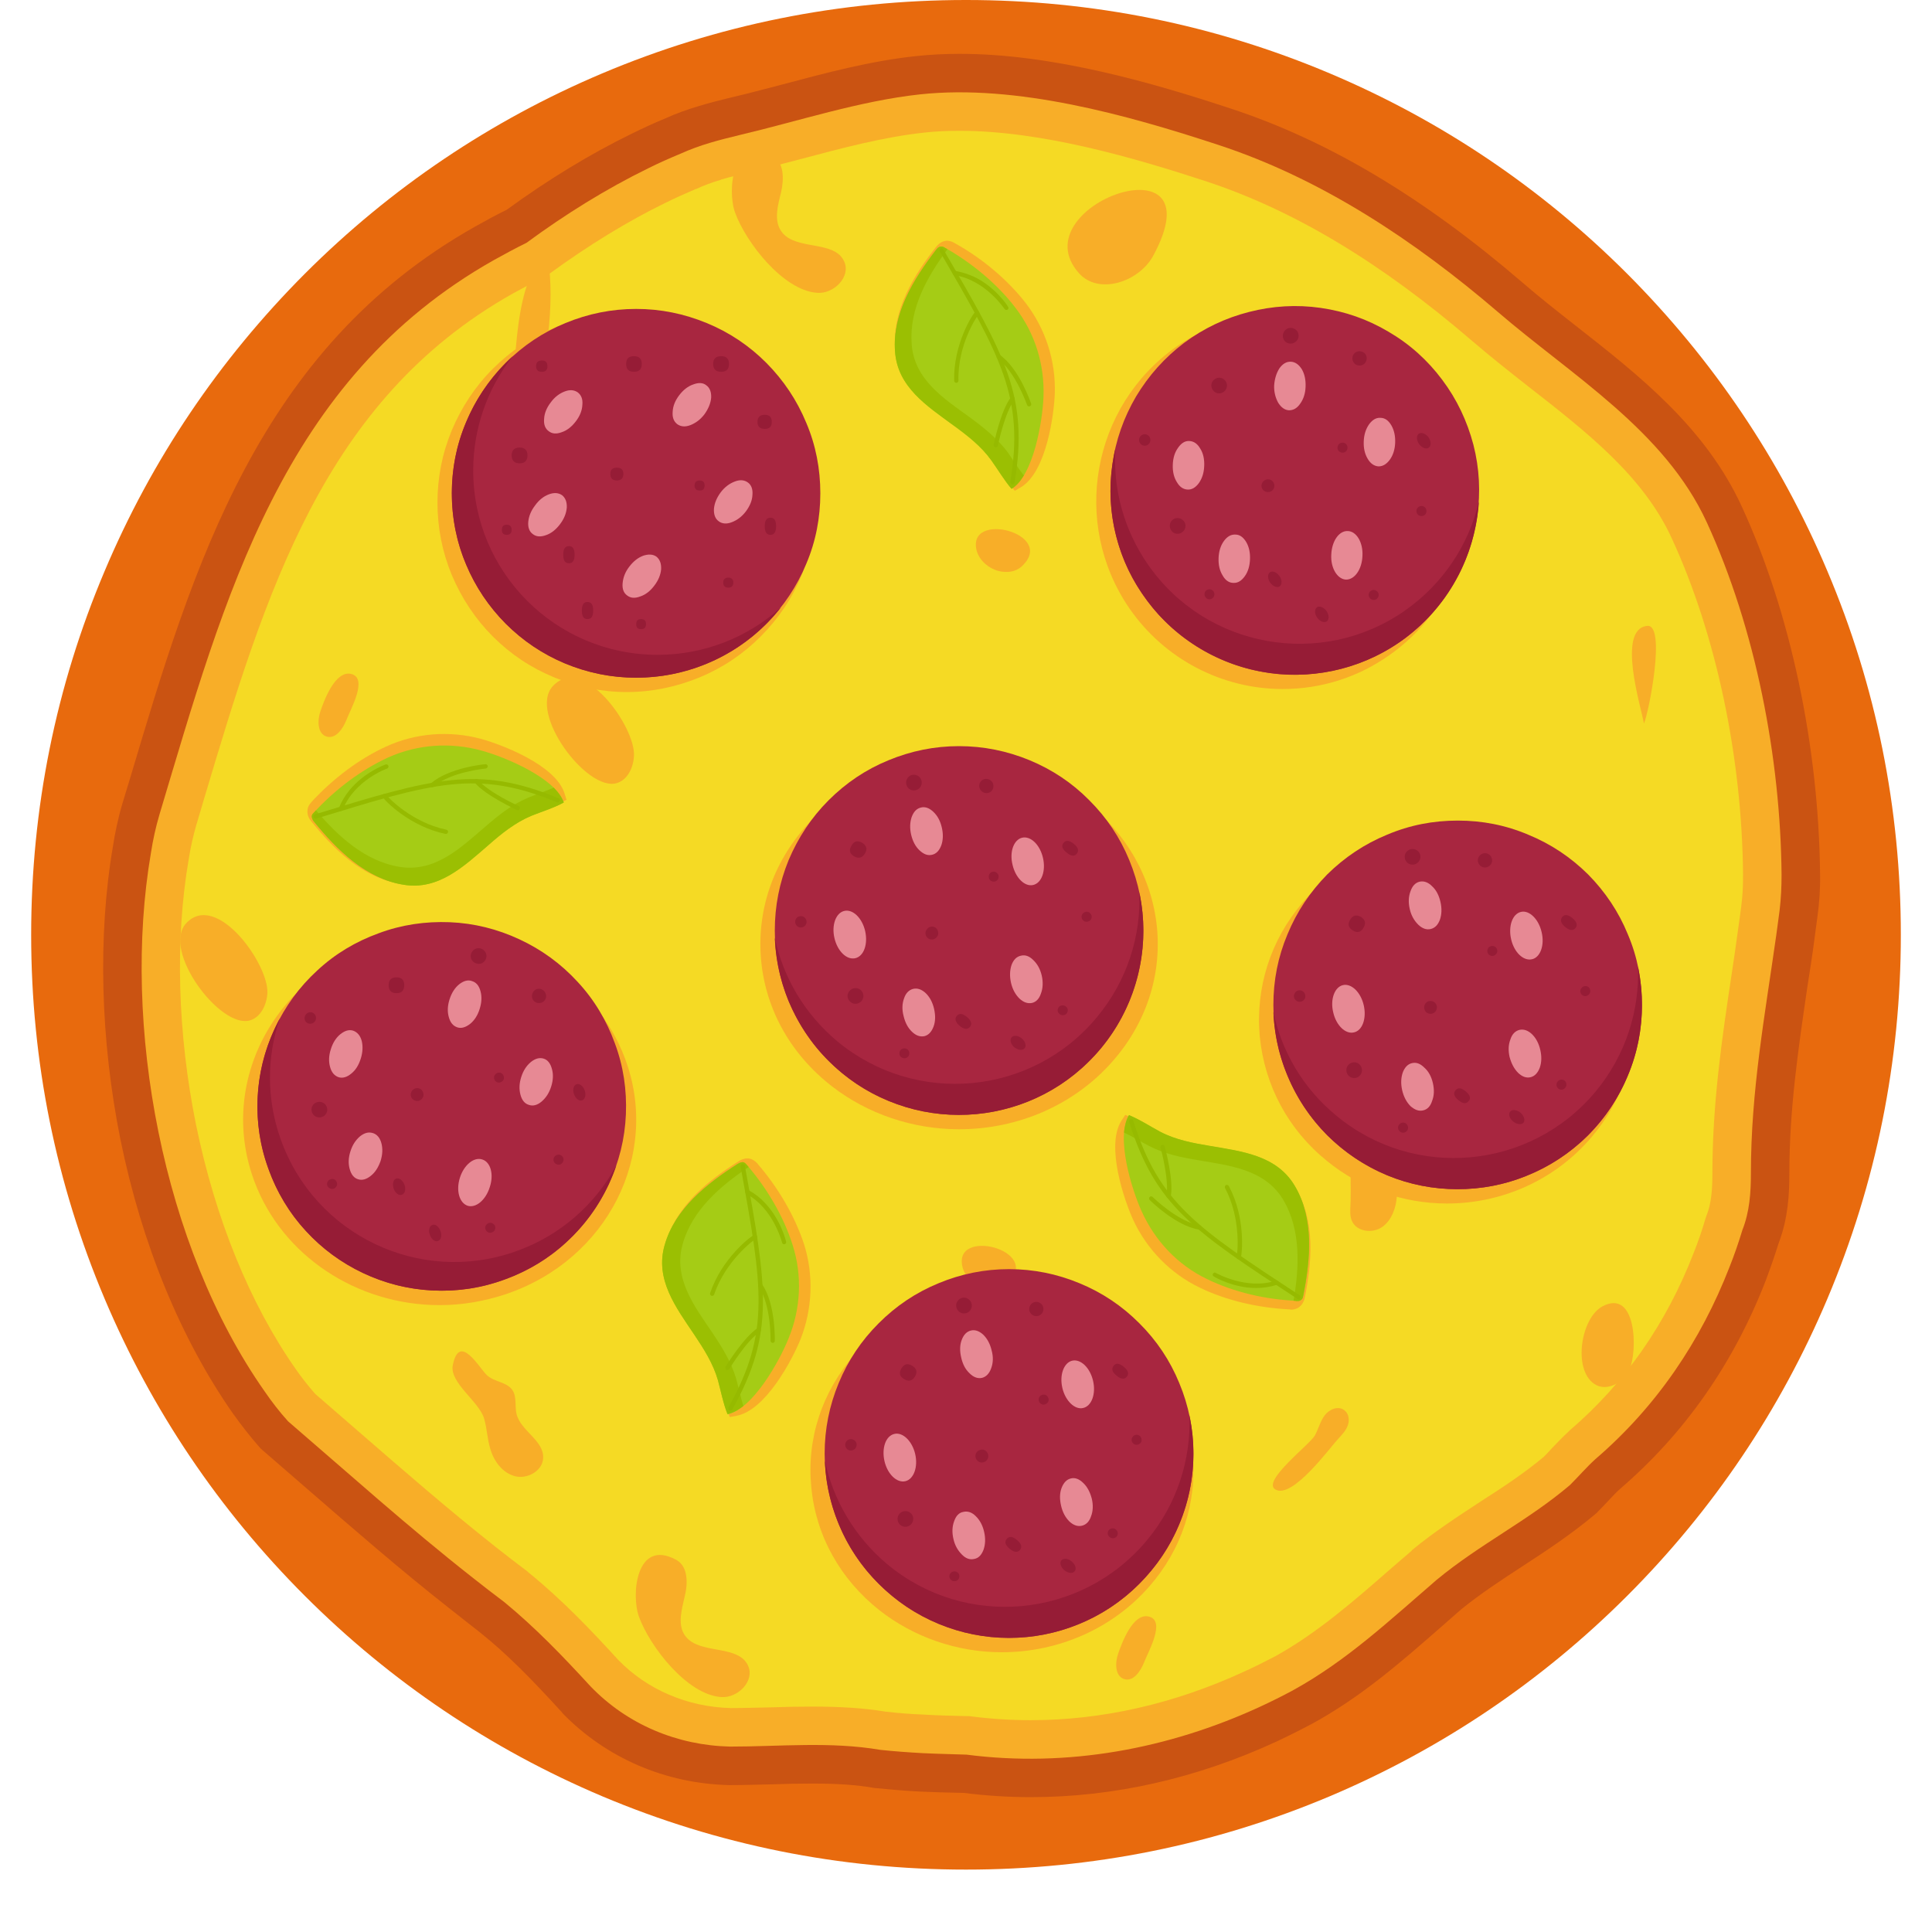 <svg xmlns="http://www.w3.org/2000/svg" xmlns:xlink="http://www.w3.org/1999/xlink" width="40" zoomAndPan="magnify" viewBox="0 0 30 30" height="40" preserveAspectRatio="xMidYMid meet" version="1.0"><defs><clipPath id="id1"><path d="M 0.484 0 L 29.516 0 L 29.516 29.031 L 0.484 29.031 Z M 0.484 0 " clip-rule="nonzero"/></clipPath></defs><g clip-path="url(#id1)"><path fill="#e86a0d" d="M 15 29.031 C 13.043 29.031 11.141 28.648 9.348 27.891 C 7.621 27.16 6.066 26.113 4.734 24.781 C 3.402 23.449 2.355 21.895 1.625 20.168 C 0.867 18.375 0.484 16.477 0.484 14.516 C 0.484 12.559 0.867 10.656 1.625 8.867 C 2.355 7.137 3.402 5.586 4.734 4.25 C 6.066 2.918 7.621 1.871 9.348 1.141 C 11.141 0.383 13.043 0 15 0 C 16.957 0 18.859 0.383 20.652 1.141 C 22.379 1.871 23.934 2.918 25.266 4.25 C 26.598 5.586 27.645 7.137 28.375 8.867 C 29.133 10.656 29.516 12.559 29.516 14.516 C 29.516 16.477 29.133 18.375 28.375 20.168 C 27.645 21.895 26.598 23.449 25.266 24.781 C 23.934 26.113 22.379 27.16 20.652 27.891 C 18.859 28.648 16.957 29.031 15 29.031 Z M 15 29.031 " fill-opacity="1" fill-rule="nonzero"/></g><path fill="#ca5312" d="M 16.004 27.906 C 15.656 27.906 15.305 27.883 14.965 27.84 C 14.699 27.836 14.492 27.828 14.301 27.82 C 14.07 27.809 13.836 27.789 13.609 27.766 L 13.59 27.766 L 13.57 27.762 C 13.301 27.715 12.996 27.695 12.617 27.695 C 12.41 27.695 12.207 27.699 11.992 27.707 C 11.777 27.711 11.559 27.719 11.336 27.719 L 11.32 27.719 C 10.328 27.695 9.41 27.297 8.734 26.602 L 8.73 26.594 L 8.727 26.59 C 8.258 26.078 7.883 25.691 7.453 25.348 C 7.32 25.242 7.141 25.105 6.961 24.961 C 6.211 24.371 5.484 23.738 4.781 23.129 C 4.551 22.93 4.312 22.723 4.082 22.523 L 4.051 22.496 L 4.023 22.465 C 3.883 22.305 3.746 22.129 3.617 21.949 C 2.809 20.793 2.203 19.324 1.871 17.699 C 1.559 16.148 1.516 14.531 1.754 13.141 C 1.781 12.961 1.828 12.723 1.902 12.473 C 1.945 12.336 1.984 12.199 2.027 12.062 C 3 8.793 4.012 5.414 7.375 3.52 C 7.535 3.43 7.699 3.34 7.867 3.258 C 8.516 2.785 9.172 2.387 9.805 2.078 C 9.98 1.992 10.156 1.91 10.328 1.84 C 10.488 1.766 10.664 1.703 10.848 1.648 C 11.023 1.594 11.199 1.551 11.359 1.512 C 11.613 1.453 11.875 1.383 12.148 1.312 C 12.82 1.133 13.52 0.945 14.227 0.871 C 14.441 0.848 14.668 0.836 14.902 0.836 C 16.352 0.836 17.91 1.289 19.105 1.684 C 20.621 2.18 22.105 3.066 23.645 4.391 C 23.902 4.613 24.18 4.832 24.469 5.059 C 25.461 5.836 26.484 6.641 27.047 7.867 C 27.801 9.504 28.242 11.586 28.262 13.578 C 28.266 13.809 28.25 14.02 28.223 14.219 C 28.207 14.34 28.191 14.465 28.172 14.602 C 28.141 14.844 28.102 15.086 28.066 15.316 C 27.922 16.301 27.785 17.227 27.785 18.223 C 27.785 18.539 27.766 18.918 27.621 19.297 C 27.559 19.496 27.488 19.699 27.414 19.895 C 26.918 21.172 26.16 22.254 25.168 23.109 C 25.105 23.164 25.039 23.234 24.969 23.309 C 24.918 23.363 24.863 23.422 24.801 23.484 L 24.785 23.5 L 24.766 23.516 C 24.398 23.824 24.02 24.074 23.648 24.316 C 23.312 24.535 22.996 24.742 22.691 24.988 C 22.594 25.074 22.496 25.16 22.402 25.242 C 21.754 25.809 21.145 26.344 20.375 26.766 L 20.367 26.77 C 20.184 26.867 19.996 26.961 19.812 27.047 C 18.574 27.617 17.293 27.906 16.004 27.906 Z M 16.004 27.906 " fill-opacity="1" fill-rule="nonzero"/><path fill="#f8ae28" d="M 27.582 14.52 C 27.406 15.762 27.188 16.934 27.188 18.219 C 27.188 18.52 27.168 18.816 27.055 19.102 C 26.996 19.297 26.93 19.488 26.855 19.676 C 26.414 20.812 25.73 21.836 24.77 22.66 C 24.637 22.781 24.52 22.918 24.379 23.059 C 23.723 23.617 22.984 23.973 22.309 24.531 C 21.57 25.168 20.914 25.785 20.086 26.242 C 19.914 26.336 19.738 26.422 19.562 26.504 C 18.145 27.156 16.578 27.449 15.008 27.246 C 14.777 27.238 14.555 27.234 14.332 27.223 C 14.109 27.211 13.891 27.195 13.672 27.172 C 12.891 27.039 12.113 27.121 11.336 27.121 C 10.52 27.102 9.742 26.781 9.168 26.184 C 8.73 25.707 8.309 25.27 7.828 24.875 C 7.66 24.75 7.496 24.621 7.332 24.492 C 6.348 23.719 5.414 22.879 4.473 22.07 C 4.34 21.922 4.219 21.766 4.109 21.605 C 2.523 19.348 1.887 15.91 2.344 13.242 C 2.375 13.043 2.418 12.844 2.477 12.645 C 3.488 9.27 4.383 5.891 7.668 4.039 C 7.836 3.945 8.004 3.855 8.176 3.77 C 8.777 3.328 9.41 2.934 10.066 2.613 C 10.23 2.531 10.398 2.457 10.566 2.387 C 10.715 2.32 10.863 2.266 11.02 2.219 C 11.176 2.172 11.336 2.133 11.496 2.094 C 12.391 1.883 13.352 1.566 14.289 1.465 C 15.785 1.305 17.504 1.785 18.918 2.25 C 20.527 2.777 21.977 3.746 23.254 4.84 C 24.406 5.832 25.848 6.684 26.504 8.113 C 27.262 9.766 27.648 11.77 27.664 13.582 C 27.664 13.766 27.656 13.949 27.633 14.141 C 27.617 14.266 27.598 14.395 27.582 14.52 Z M 27.582 14.52 " fill-opacity="1" fill-rule="nonzero"/><path fill="#f5da24" d="M 16.004 26.711 C 15.695 26.711 15.387 26.691 15.082 26.652 L 15.051 26.648 L 15.02 26.648 C 14.75 26.641 14.547 26.637 14.363 26.625 C 14.156 26.617 13.953 26.602 13.75 26.578 C 13.414 26.523 13.055 26.5 12.617 26.5 C 12.395 26.5 12.176 26.504 11.961 26.512 C 11.746 26.516 11.547 26.523 11.344 26.523 C 10.672 26.504 10.051 26.238 9.602 25.777 C 9.188 25.324 8.738 24.848 8.203 24.414 L 8.191 24.402 C 8.055 24.301 7.879 24.164 7.699 24.023 C 6.973 23.449 6.258 22.828 5.566 22.227 C 5.344 22.035 5.117 21.836 4.895 21.645 C 4.789 21.523 4.688 21.398 4.594 21.262 C 3.879 20.242 3.344 18.926 3.043 17.461 C 2.758 16.051 2.715 14.59 2.93 13.344 C 2.965 13.125 3.004 12.965 3.047 12.816 C 3.086 12.68 3.129 12.543 3.168 12.406 C 4.121 9.223 5.016 6.215 7.961 4.559 C 8.117 4.473 8.277 4.387 8.441 4.309 L 8.488 4.285 L 8.527 4.254 C 9.137 3.809 9.742 3.438 10.328 3.152 C 10.484 3.074 10.645 3.004 10.797 2.938 L 10.805 2.934 L 10.812 2.934 C 10.93 2.879 11.055 2.832 11.191 2.793 L 11.195 2.789 C 11.336 2.746 11.492 2.711 11.637 2.676 C 11.906 2.609 12.184 2.535 12.453 2.465 C 13.082 2.297 13.734 2.125 14.352 2.059 C 14.527 2.039 14.711 2.031 14.902 2.031 C 16.18 2.031 17.621 2.453 18.73 2.816 C 20.094 3.266 21.445 4.078 22.863 5.297 C 23.145 5.539 23.441 5.773 23.73 6 C 24.652 6.719 25.52 7.398 25.961 8.363 C 26.648 9.855 27.051 11.758 27.066 13.59 C 27.066 13.762 27.059 13.918 27.039 14.062 L 27.039 14.066 C 27.023 14.184 27.008 14.305 26.988 14.438 C 26.957 14.672 26.922 14.91 26.887 15.141 C 26.738 16.125 26.59 17.141 26.59 18.223 C 26.59 18.445 26.578 18.684 26.496 18.883 L 26.48 18.93 C 26.43 19.105 26.367 19.285 26.297 19.461 C 25.871 20.559 25.227 21.48 24.379 22.207 L 24.367 22.219 C 24.27 22.309 24.184 22.398 24.098 22.488 C 24.055 22.535 24.016 22.578 23.973 22.621 C 23.668 22.875 23.344 23.09 22.996 23.312 C 22.645 23.543 22.281 23.777 21.926 24.07 L 21.922 24.074 L 21.918 24.082 C 21.816 24.168 21.715 24.258 21.613 24.344 C 21.02 24.863 20.457 25.355 19.801 25.719 C 19.637 25.805 19.473 25.887 19.309 25.961 C 18.23 26.457 17.117 26.711 16.004 26.711 Z M 16.004 26.711 " fill-opacity="1" fill-rule="nonzero"/><path fill="#f8ae28" d="M 15.168 8.559 C 15.215 8.711 15.355 8.828 15.508 8.867 C 15.637 8.898 15.77 8.883 15.867 8.793 C 16.418 8.281 14.992 7.918 15.168 8.559 Z M 15.168 8.559 " fill-opacity="1" fill-rule="nonzero"/><path fill="#f8ae28" d="M 22.398 14.531 C 22.441 14.688 22.582 14.801 22.738 14.844 C 22.863 14.875 22.996 14.855 23.094 14.766 C 23.645 14.254 22.219 13.891 22.398 14.531 Z M 22.398 14.531 " fill-opacity="1" fill-rule="nonzero"/><path fill="#f8ae28" d="M 14.949 19.688 C 14.996 19.844 15.137 19.961 15.289 20 C 15.414 20.031 15.551 20.012 15.648 19.922 C 16.199 19.41 14.773 19.047 14.949 19.688 Z M 14.949 19.688 " fill-opacity="1" fill-rule="nonzero"/><path fill="#f8ae28" d="M 13.855 22.965 C 13.867 23.051 13.879 23.137 13.926 23.211 C 13.969 23.285 14.055 23.34 14.137 23.32 C 14.25 23.293 14.297 23.148 14.27 23.035 C 14.242 22.922 14.168 22.824 14.125 22.715 C 14.066 22.566 14.109 21.617 13.871 21.707 C 13.586 21.816 13.832 22.777 13.855 22.965 Z M 13.855 22.965 " fill-opacity="1" fill-rule="nonzero"/><path fill="#f8ae28" d="M 20.781 22.34 C 20.84 22.277 20.902 22.211 20.93 22.129 C 20.957 22.051 20.945 21.949 20.875 21.898 C 20.781 21.824 20.641 21.883 20.57 21.977 C 20.5 22.07 20.473 22.188 20.418 22.289 C 20.34 22.43 19.582 23.004 19.805 23.129 C 20.07 23.281 20.652 22.477 20.781 22.34 Z M 20.781 22.34 " fill-opacity="1" fill-rule="nonzero"/><path fill="#f8ae28" d="M 9.578 12.16 C 9.746 12.109 9.836 11.918 9.844 11.738 C 9.871 11.289 9.059 10.148 8.586 10.652 C 8.195 11.07 9.117 12.301 9.578 12.16 Z M 9.578 12.16 " fill-opacity="1" fill-rule="nonzero"/><path fill="#f8ae28" d="M 3.883 15.844 C 4.051 15.793 4.141 15.602 4.152 15.422 C 4.176 14.973 3.363 13.832 2.891 14.336 C 2.504 14.754 3.422 15.984 3.883 15.844 Z M 3.883 15.844 " fill-opacity="1" fill-rule="nonzero"/><path fill="#f8ae28" d="M 17.047 15.836 C 16.996 15.98 16.992 16.191 17.141 16.234 C 17.281 16.277 17.395 16.113 17.445 15.977 C 17.516 15.805 17.785 15.332 17.52 15.266 C 17.273 15.203 17.098 15.684 17.047 15.836 Z M 17.047 15.836 " fill-opacity="1" fill-rule="nonzero"/><path fill="#f8ae28" d="M 11.77 7.336 C 11.719 7.48 11.715 7.691 11.863 7.734 C 12.008 7.773 12.117 7.613 12.172 7.477 C 12.238 7.305 12.508 6.828 12.242 6.762 C 11.996 6.699 11.824 7.18 11.77 7.336 Z M 11.77 7.336 " fill-opacity="1" fill-rule="nonzero"/><path fill="#f8ae28" d="M 4.977 11.039 C 4.926 11.184 4.926 11.395 5.074 11.438 C 5.215 11.477 5.324 11.316 5.379 11.18 C 5.445 11.008 5.719 10.531 5.453 10.465 C 5.203 10.406 5.031 10.883 4.977 11.039 Z M 4.977 11.039 " fill-opacity="1" fill-rule="nonzero"/><path fill="#f8ae28" d="M 17.363 25.676 C 17.312 25.82 17.312 26.031 17.461 26.074 C 17.602 26.113 17.711 25.949 17.766 25.812 C 17.832 25.641 18.105 25.168 17.84 25.102 C 17.59 25.039 17.418 25.52 17.363 25.676 Z M 17.363 25.676 " fill-opacity="1" fill-rule="nonzero"/><path fill="#f8ae28" d="M 7.168 17.34 C 7.262 17.293 7.367 17.242 7.441 17.172 C 7.254 17.16 7.07 17.215 6.887 17.227 C 6.773 17.234 6.656 17.25 6.551 17.289 C 6.508 17.305 6.285 17.488 6.277 17.488 C 6.578 17.547 6.891 17.477 7.168 17.34 Z M 7.168 17.34 " fill-opacity="1" fill-rule="nonzero"/><path fill="#f8ae28" d="M 20.531 9.543 C 20.715 9.668 20.988 9.527 21.078 9.324 C 21.215 9.023 21.188 8.059 20.66 8.34 C 20.324 8.516 20.203 9.316 20.531 9.543 Z M 20.531 9.543 " fill-opacity="1" fill-rule="nonzero"/><path fill="#f8ae28" d="M 24.754 21.488 C 24.938 21.617 25.207 21.477 25.301 21.273 C 25.434 20.973 25.41 20.004 24.883 20.285 C 24.547 20.465 24.422 21.262 24.754 21.488 Z M 24.754 21.488 " fill-opacity="1" fill-rule="nonzero"/><path fill="#f8ae28" d="M 12.352 16.191 C 12.445 16.32 12.582 16.18 12.629 15.977 C 12.695 15.676 12.684 14.707 12.414 14.988 C 12.246 15.168 12.184 15.965 12.352 16.191 Z M 12.352 16.191 " fill-opacity="1" fill-rule="nonzero"/><path fill="#f8ae28" d="M 16.754 4.242 C 17.059 4.586 17.684 4.379 17.906 3.973 C 18.934 2.082 15.82 3.195 16.754 4.242 Z M 16.754 4.242 " fill-opacity="1" fill-rule="nonzero"/><path fill="#f8ae28" d="M 7.516 22.023 C 7.562 22.176 7.566 22.344 7.613 22.496 C 7.668 22.688 7.801 22.871 7.996 22.922 C 8.188 22.973 8.426 22.84 8.434 22.641 C 8.449 22.367 8.082 22.219 8.02 21.953 C 7.992 21.832 8.027 21.691 7.957 21.586 C 7.871 21.457 7.672 21.461 7.559 21.352 C 7.441 21.242 7.133 20.684 7.031 21.199 C 6.977 21.469 7.434 21.758 7.516 22.023 Z M 7.516 22.023 " fill-opacity="1" fill-rule="nonzero"/><path fill="#f8ae28" d="M 25.527 11.234 C 25.602 11.07 25.875 9.688 25.578 9.719 C 25.102 9.766 25.48 10.969 25.527 11.234 Z M 25.527 11.234 " fill-opacity="1" fill-rule="nonzero"/><path fill="#f8ae28" d="M 20.969 18.73 C 20.965 18.809 20.961 18.887 20.992 18.957 C 21.062 19.125 21.312 19.16 21.465 19.051 C 21.613 18.945 21.68 18.75 21.691 18.566 C 21.703 18.383 21.672 18.199 21.688 18.012 C 21.699 17.809 22.309 15.477 21.34 16.199 C 20.855 16.555 21 18.234 20.969 18.73 Z M 20.969 18.73 " fill-opacity="1" fill-rule="nonzero"/><path fill="#f8ae28" d="M 7.969 6.309 C 7.965 6.449 8.027 6.641 8.164 6.613 C 8.25 6.594 8.285 6.492 8.301 6.406 C 8.461 5.652 8.633 4.746 8.504 3.984 C 7.992 4.195 7.984 5.801 7.969 6.309 Z M 7.969 6.309 " fill-opacity="1" fill-rule="nonzero"/><path fill="#f8ae28" d="M 11.266 25.641 C 11.164 25.617 11.055 25.605 10.953 25.578 C 10.824 25.547 10.711 25.5 10.637 25.398 C 10.516 25.227 10.586 24.992 10.633 24.785 C 10.684 24.582 10.684 24.316 10.496 24.219 C 9.879 23.887 9.797 24.762 9.922 25.105 C 10.09 25.566 10.668 26.316 11.199 26.352 C 11.457 26.371 11.723 26.102 11.617 25.867 C 11.555 25.727 11.418 25.676 11.266 25.641 Z M 11.266 25.641 " fill-opacity="1" fill-rule="nonzero"/><path fill="#f8ae28" d="M 12.758 3.836 C 12.656 3.812 12.547 3.801 12.445 3.773 C 12.32 3.742 12.203 3.695 12.133 3.594 C 12.012 3.422 12.078 3.188 12.129 2.984 C 12.176 2.777 12.176 2.516 11.992 2.414 C 11.371 2.082 11.289 2.957 11.414 3.301 C 11.582 3.762 12.16 4.512 12.691 4.547 C 12.949 4.566 13.215 4.297 13.109 4.062 C 13.047 3.922 12.914 3.871 12.758 3.836 Z M 12.758 3.836 " fill-opacity="1" fill-rule="nonzero"/><path fill="#f8ae28" d="M 12.672 7.805 C 12.672 8.195 12.598 8.57 12.449 8.93 C 12.301 9.289 12.086 9.609 11.812 9.883 C 11.535 10.16 11.219 10.371 10.859 10.52 C 10.496 10.668 10.121 10.746 9.734 10.746 C 9.344 10.746 8.969 10.668 8.609 10.52 C 8.246 10.371 7.93 10.16 7.652 9.883 C 7.379 9.609 7.168 9.289 7.016 8.93 C 6.867 8.57 6.793 8.195 6.793 7.805 C 6.793 7.414 6.867 7.039 7.016 6.68 C 7.168 6.32 7.379 6 7.652 5.727 C 7.93 5.449 8.246 5.238 8.609 5.09 C 8.969 4.941 9.344 4.863 9.734 4.863 C 10.121 4.863 10.496 4.941 10.859 5.09 C 11.219 5.238 11.535 5.449 11.812 5.727 C 12.086 6 12.301 6.32 12.449 6.68 C 12.598 7.039 12.672 7.414 12.672 7.805 Z M 12.672 7.805 " fill-opacity="1" fill-rule="nonzero"/><path fill="#a82640" d="M 12.738 7.66 C 12.738 8.039 12.668 8.406 12.52 8.754 C 12.375 9.105 12.168 9.414 11.902 9.684 C 11.633 9.953 11.324 10.16 10.973 10.305 C 10.621 10.449 10.258 10.523 9.879 10.523 C 9.496 10.523 9.133 10.449 8.781 10.305 C 8.43 10.16 8.121 9.953 7.852 9.684 C 7.586 9.414 7.379 9.105 7.234 8.754 C 7.086 8.406 7.016 8.039 7.016 7.66 C 7.016 7.281 7.086 6.914 7.234 6.566 C 7.379 6.215 7.586 5.906 7.852 5.637 C 8.121 5.367 8.43 5.16 8.781 5.016 C 9.133 4.871 9.496 4.797 9.879 4.797 C 10.258 4.797 10.621 4.871 10.973 5.016 C 11.324 5.16 11.633 5.367 11.902 5.637 C 12.168 5.906 12.375 6.215 12.52 6.566 C 12.668 6.914 12.738 7.281 12.738 7.66 Z M 12.738 7.66 " fill-opacity="1" fill-rule="nonzero"/><path fill="#961c36" d="M 10.211 10.168 C 8.629 10.168 7.348 8.887 7.348 7.305 C 7.348 6.637 7.578 6.02 7.961 5.531 C 7.383 6.059 7.016 6.816 7.016 7.66 C 7.016 9.242 8.297 10.523 9.879 10.523 C 10.789 10.523 11.602 10.098 12.125 9.434 C 11.617 9.891 10.945 10.168 10.211 10.168 Z M 10.211 10.168 " fill-opacity="1" fill-rule="nonzero"/><path fill="#961c36" d="M 9.965 5.652 C 9.965 5.734 9.926 5.773 9.844 5.773 C 9.762 5.773 9.723 5.734 9.723 5.652 C 9.723 5.57 9.762 5.531 9.844 5.531 C 9.926 5.531 9.965 5.57 9.965 5.652 Z M 9.965 5.652 " fill-opacity="1" fill-rule="nonzero"/><path fill="#961c36" d="M 8.191 7.07 C 8.191 7.152 8.148 7.195 8.07 7.195 C 7.988 7.195 7.945 7.152 7.945 7.07 C 7.945 6.992 7.988 6.949 8.07 6.949 C 8.148 6.949 8.191 6.992 8.191 7.07 Z M 8.191 7.07 " fill-opacity="1" fill-rule="nonzero"/><path fill="#961c36" d="M 8.922 8.613 C 8.922 8.703 8.895 8.746 8.836 8.746 C 8.773 8.746 8.746 8.703 8.746 8.613 C 8.746 8.527 8.773 8.48 8.836 8.48 C 8.895 8.48 8.922 8.527 8.922 8.613 Z M 8.922 8.613 " fill-opacity="1" fill-rule="nonzero"/><path fill="#961c36" d="M 9.211 9.48 C 9.211 9.57 9.184 9.613 9.121 9.613 C 9.062 9.613 9.035 9.57 9.035 9.48 C 9.035 9.391 9.062 9.348 9.121 9.348 C 9.184 9.348 9.211 9.391 9.211 9.48 Z M 9.211 9.48 " fill-opacity="1" fill-rule="nonzero"/><path fill="#961c36" d="M 11.387 9.047 C 11.387 9.098 11.359 9.125 11.309 9.125 C 11.258 9.125 11.23 9.098 11.23 9.047 C 11.23 8.996 11.258 8.969 11.309 8.969 C 11.359 8.969 11.387 8.996 11.387 9.047 Z M 11.387 9.047 " fill-opacity="1" fill-rule="nonzero"/><path fill="#961c36" d="M 10.941 7.539 C 10.941 7.59 10.918 7.617 10.863 7.617 C 10.812 7.617 10.785 7.59 10.785 7.539 C 10.785 7.488 10.812 7.461 10.863 7.461 C 10.918 7.461 10.941 7.488 10.941 7.539 Z M 10.941 7.539 " fill-opacity="1" fill-rule="nonzero"/><path fill="#961c36" d="M 7.945 8.227 C 7.945 8.277 7.922 8.305 7.867 8.305 C 7.816 8.305 7.793 8.277 7.793 8.227 C 7.793 8.176 7.816 8.148 7.867 8.148 C 7.922 8.148 7.945 8.176 7.945 8.227 Z M 7.945 8.227 " fill-opacity="1" fill-rule="nonzero"/><path fill="#961c36" d="M 9.68 7.359 C 9.68 7.426 9.645 7.461 9.578 7.461 C 9.512 7.461 9.477 7.426 9.477 7.359 C 9.477 7.293 9.512 7.262 9.578 7.262 C 9.645 7.262 9.68 7.293 9.68 7.359 Z M 9.68 7.359 " fill-opacity="1" fill-rule="nonzero"/><path fill="#961c36" d="M 11.984 6.551 C 11.984 6.625 11.949 6.66 11.875 6.66 C 11.801 6.66 11.762 6.625 11.762 6.551 C 11.762 6.477 11.801 6.441 11.875 6.441 C 11.949 6.441 11.984 6.477 11.984 6.551 Z M 11.984 6.551 " fill-opacity="1" fill-rule="nonzero"/><path fill="#961c36" d="M 11.32 5.652 C 11.32 5.734 11.277 5.773 11.199 5.773 C 11.117 5.773 11.074 5.734 11.074 5.652 C 11.074 5.57 11.117 5.531 11.199 5.531 C 11.277 5.531 11.32 5.57 11.32 5.652 Z M 11.32 5.652 " fill-opacity="1" fill-rule="nonzero"/><path fill="#961c36" d="M 12.051 8.172 C 12.051 8.258 12.023 8.305 11.965 8.305 C 11.902 8.305 11.875 8.258 11.875 8.172 C 11.875 8.082 11.902 8.039 11.965 8.039 C 12.023 8.039 12.051 8.082 12.051 8.172 Z M 12.051 8.172 " fill-opacity="1" fill-rule="nonzero"/><path fill="#961c36" d="M 10.031 9.691 C 10.031 9.742 10.008 9.77 9.953 9.77 C 9.902 9.77 9.879 9.742 9.879 9.691 C 9.879 9.641 9.902 9.613 9.953 9.613 C 10.008 9.613 10.031 9.641 10.031 9.691 Z M 10.031 9.691 " fill-opacity="1" fill-rule="nonzero"/><path fill="#961c36" d="M 8.5 5.688 C 8.5 5.746 8.473 5.773 8.414 5.773 C 8.355 5.773 8.324 5.746 8.324 5.688 C 8.324 5.625 8.355 5.598 8.414 5.598 C 8.473 5.598 8.5 5.625 8.5 5.688 Z M 8.5 5.688 " fill-opacity="1" fill-rule="nonzero"/><path fill="#e78994" d="M 8.973 6.094 C 9.027 6.137 9.051 6.199 9.043 6.285 C 9.039 6.375 9.004 6.461 8.941 6.543 C 8.879 6.625 8.805 6.684 8.723 6.711 C 8.641 6.742 8.574 6.738 8.52 6.695 C 8.465 6.656 8.441 6.59 8.449 6.504 C 8.453 6.418 8.488 6.332 8.551 6.25 C 8.613 6.164 8.688 6.109 8.77 6.078 C 8.852 6.047 8.918 6.055 8.973 6.094 Z M 8.973 6.094 " fill-opacity="1" fill-rule="nonzero"/><path fill="#e78994" d="M 11.613 7.492 C 11.668 7.531 11.691 7.598 11.684 7.684 C 11.68 7.773 11.645 7.855 11.582 7.941 C 11.52 8.023 11.445 8.078 11.363 8.109 C 11.281 8.141 11.211 8.133 11.16 8.094 C 11.105 8.055 11.082 7.988 11.086 7.902 C 11.094 7.812 11.129 7.73 11.191 7.645 C 11.254 7.562 11.328 7.508 11.41 7.477 C 11.492 7.445 11.559 7.453 11.613 7.492 Z M 11.613 7.492 " fill-opacity="1" fill-rule="nonzero"/><path fill="#e78994" d="M 10.195 8.645 C 10.246 8.688 10.27 8.75 10.266 8.84 C 10.258 8.926 10.223 9.012 10.16 9.094 C 10.098 9.176 10.027 9.234 9.941 9.262 C 9.859 9.293 9.793 9.289 9.738 9.246 C 9.684 9.207 9.66 9.145 9.668 9.055 C 9.676 8.969 9.707 8.883 9.77 8.801 C 9.836 8.715 9.906 8.66 9.988 8.629 C 10.07 8.602 10.141 8.605 10.195 8.645 Z M 10.195 8.645 " fill-opacity="1" fill-rule="nonzero"/><path fill="#e78994" d="M 8.73 7.691 C 8.781 7.734 8.805 7.797 8.801 7.883 C 8.793 7.973 8.758 8.059 8.695 8.141 C 8.633 8.223 8.562 8.281 8.48 8.309 C 8.395 8.34 8.328 8.336 8.273 8.293 C 8.219 8.254 8.195 8.188 8.203 8.102 C 8.211 8.016 8.246 7.93 8.309 7.848 C 8.371 7.762 8.441 7.707 8.523 7.676 C 8.605 7.645 8.676 7.652 8.73 7.691 Z M 8.73 7.691 " fill-opacity="1" fill-rule="nonzero"/><path fill="#e78994" d="M 10.969 5.984 C 11.023 6.023 11.047 6.09 11.043 6.176 C 11.035 6.262 11 6.348 10.938 6.434 C 10.875 6.516 10.801 6.57 10.719 6.602 C 10.637 6.633 10.57 6.625 10.516 6.586 C 10.461 6.543 10.438 6.48 10.445 6.395 C 10.449 6.305 10.484 6.219 10.547 6.137 C 10.609 6.055 10.684 5.996 10.766 5.969 C 10.848 5.938 10.918 5.941 10.969 5.984 Z M 10.969 5.984 " fill-opacity="1" fill-rule="nonzero"/><path fill="#f8ae28" d="M 19.918 10.699 C 18.973 10.699 18.082 10.234 17.539 9.449 C 16.629 8.129 16.953 6.309 18.262 5.387 C 18.75 5.047 19.32 4.863 19.914 4.863 C 20.863 4.863 21.754 5.332 22.293 6.117 C 23.207 7.438 22.883 9.258 21.57 10.176 C 21.082 10.52 20.512 10.699 19.918 10.699 Z M 19.918 10.699 " fill-opacity="1" fill-rule="nonzero"/><path fill="#a82640" d="M 20.508 4.781 C 20.887 4.836 21.234 4.957 21.562 5.152 C 21.891 5.344 22.168 5.594 22.395 5.898 C 22.621 6.199 22.781 6.535 22.879 6.906 C 22.973 7.273 22.992 7.645 22.938 8.02 C 22.883 8.395 22.762 8.746 22.566 9.074 C 22.375 9.398 22.125 9.676 21.824 9.906 C 21.52 10.133 21.184 10.293 20.816 10.387 C 20.449 10.48 20.078 10.504 19.699 10.449 C 19.324 10.395 18.973 10.27 18.648 10.078 C 18.32 9.883 18.043 9.637 17.816 9.332 C 17.586 9.027 17.426 8.695 17.332 8.324 C 17.238 7.957 17.219 7.586 17.273 7.211 C 17.324 6.836 17.449 6.484 17.641 6.156 C 17.836 5.832 18.082 5.555 18.387 5.324 C 18.691 5.098 19.027 4.938 19.395 4.844 C 19.762 4.75 20.133 4.727 20.508 4.781 Z M 20.508 4.781 " fill-opacity="1" fill-rule="nonzero"/><path fill="#961c36" d="M 21.812 9.484 C 20.516 10.387 18.73 10.066 17.828 8.77 C 17.445 8.219 17.281 7.582 17.32 6.965 C 17.141 7.727 17.273 8.559 17.758 9.25 C 18.66 10.547 20.445 10.867 21.742 9.965 C 22.488 9.445 22.91 8.633 22.965 7.785 C 22.809 8.453 22.414 9.062 21.812 9.484 Z M 21.812 9.484 " fill-opacity="1" fill-rule="nonzero"/><path fill="#961c36" d="M 19.031 5.918 C 19.07 5.973 19.055 6.047 19 6.086 C 18.945 6.125 18.871 6.113 18.832 6.055 C 18.793 6 18.805 5.926 18.863 5.887 C 18.918 5.848 18.992 5.863 19.031 5.918 Z M 19.031 5.918 " fill-opacity="1" fill-rule="nonzero"/><path fill="#961c36" d="M 18.387 8.098 C 18.426 8.152 18.41 8.227 18.355 8.266 C 18.301 8.305 18.223 8.293 18.188 8.238 C 18.148 8.18 18.16 8.105 18.215 8.066 C 18.27 8.027 18.348 8.043 18.387 8.098 Z M 18.387 8.098 " fill-opacity="1" fill-rule="nonzero"/><path fill="#961c36" d="M 19.867 8.945 C 19.91 9.004 19.91 9.074 19.871 9.105 C 19.832 9.133 19.766 9.105 19.723 9.047 C 19.68 8.984 19.68 8.914 19.719 8.887 C 19.758 8.859 19.824 8.883 19.867 8.945 Z M 19.867 8.945 " fill-opacity="1" fill-rule="nonzero"/><path fill="#961c36" d="M 20.598 9.488 C 20.641 9.551 20.641 9.621 20.602 9.648 C 20.562 9.676 20.496 9.652 20.453 9.59 C 20.41 9.531 20.41 9.461 20.449 9.43 C 20.488 9.402 20.555 9.43 20.598 9.488 Z M 20.598 9.488 " fill-opacity="1" fill-rule="nonzero"/><path fill="#961c36" d="M 22.008 7.98 C 22.031 8.016 22.082 8.023 22.117 8 C 22.152 7.977 22.16 7.926 22.137 7.891 C 22.113 7.855 22.062 7.848 22.027 7.871 C 21.992 7.898 21.984 7.945 22.008 7.98 Z M 22.008 7.98 " fill-opacity="1" fill-rule="nonzero"/><path fill="#961c36" d="M 20.781 6.996 C 20.809 7.031 20.855 7.039 20.891 7.016 C 20.926 6.992 20.934 6.941 20.91 6.906 C 20.887 6.871 20.836 6.863 20.801 6.887 C 20.766 6.914 20.758 6.961 20.781 6.996 Z M 20.781 6.996 " fill-opacity="1" fill-rule="nonzero"/><path fill="#961c36" d="M 18.719 9.273 C 18.742 9.309 18.789 9.316 18.824 9.293 C 18.859 9.266 18.867 9.219 18.844 9.184 C 18.82 9.148 18.773 9.141 18.734 9.164 C 18.703 9.188 18.691 9.238 18.719 9.273 Z M 18.719 9.273 " fill-opacity="1" fill-rule="nonzero"/><path fill="#961c36" d="M 19.77 7.484 C 19.801 7.531 19.793 7.59 19.746 7.625 C 19.699 7.652 19.637 7.645 19.605 7.598 C 19.574 7.555 19.586 7.492 19.633 7.461 C 19.676 7.43 19.738 7.438 19.77 7.484 Z M 19.77 7.484 " fill-opacity="1" fill-rule="nonzero"/><path fill="#961c36" d="M 21.203 5.5 C 21.238 5.551 21.223 5.621 21.176 5.656 C 21.125 5.691 21.055 5.68 21.02 5.629 C 20.984 5.578 20.996 5.508 21.047 5.473 C 21.098 5.438 21.168 5.453 21.203 5.5 Z M 21.203 5.5 " fill-opacity="1" fill-rule="nonzero"/><path fill="#961c36" d="M 20.145 5.145 C 20.18 5.199 20.168 5.273 20.113 5.312 C 20.059 5.352 19.98 5.34 19.941 5.285 C 19.902 5.23 19.918 5.152 19.973 5.113 C 20.027 5.074 20.105 5.09 20.145 5.145 Z M 20.145 5.145 " fill-opacity="1" fill-rule="nonzero"/><path fill="#961c36" d="M 22.184 6.793 C 22.223 6.852 22.227 6.926 22.184 6.953 C 22.145 6.98 22.078 6.953 22.035 6.895 C 21.992 6.832 21.992 6.762 22.031 6.734 C 22.074 6.707 22.141 6.734 22.184 6.793 Z M 22.184 6.793 " fill-opacity="1" fill-rule="nonzero"/><path fill="#961c36" d="M 21.395 9.195 C 21.418 9.23 21.41 9.277 21.375 9.301 C 21.34 9.328 21.289 9.316 21.266 9.281 C 21.242 9.246 21.25 9.199 21.285 9.176 C 21.32 9.148 21.367 9.16 21.395 9.195 Z M 21.395 9.195 " fill-opacity="1" fill-rule="nonzero"/><path fill="#961c36" d="M 17.848 6.781 C 17.875 6.82 17.867 6.875 17.824 6.906 C 17.785 6.934 17.73 6.922 17.703 6.883 C 17.676 6.844 17.684 6.785 17.727 6.758 C 17.766 6.73 17.82 6.742 17.848 6.781 Z M 17.848 6.781 " fill-opacity="1" fill-rule="nonzero"/><path fill="#e78994" d="M 18.469 6.848 C 18.539 6.852 18.594 6.891 18.637 6.965 C 18.684 7.039 18.703 7.129 18.699 7.234 C 18.695 7.34 18.668 7.426 18.617 7.5 C 18.566 7.57 18.508 7.605 18.441 7.602 C 18.371 7.598 18.316 7.559 18.273 7.484 C 18.227 7.41 18.207 7.32 18.211 7.215 C 18.215 7.109 18.242 7.023 18.293 6.953 C 18.344 6.879 18.402 6.844 18.469 6.848 Z M 18.469 6.848 " fill-opacity="1" fill-rule="nonzero"/><path fill="#e78994" d="M 21.434 6.488 C 21.504 6.488 21.559 6.527 21.605 6.605 C 21.648 6.68 21.668 6.77 21.664 6.875 C 21.66 6.977 21.633 7.066 21.582 7.137 C 21.531 7.207 21.473 7.242 21.406 7.242 C 21.34 7.238 21.281 7.199 21.238 7.125 C 21.191 7.047 21.172 6.957 21.176 6.855 C 21.18 6.75 21.207 6.664 21.258 6.59 C 21.309 6.52 21.367 6.484 21.434 6.488 Z M 21.434 6.488 " fill-opacity="1" fill-rule="nonzero"/><path fill="#e78994" d="M 20.672 8.613 C 20.66 8.82 20.766 8.992 20.898 9 C 21.035 9.004 21.148 8.84 21.156 8.633 C 21.168 8.422 21.062 8.25 20.93 8.246 C 20.793 8.238 20.68 8.402 20.672 8.613 Z M 20.672 8.613 " fill-opacity="1" fill-rule="nonzero"/><path fill="#e78994" d="M 19.184 8.301 C 19.25 8.301 19.305 8.34 19.352 8.418 C 19.395 8.492 19.414 8.582 19.41 8.684 C 19.406 8.789 19.379 8.879 19.328 8.949 C 19.277 9.02 19.219 9.055 19.152 9.051 C 19.086 9.051 19.027 9.012 18.984 8.934 C 18.938 8.859 18.918 8.77 18.922 8.664 C 18.926 8.562 18.953 8.473 19.004 8.402 C 19.055 8.332 19.113 8.297 19.184 8.301 Z M 19.184 8.301 " fill-opacity="1" fill-rule="nonzero"/><path fill="#e78994" d="M 20.047 5.617 C 20.113 5.621 20.168 5.66 20.215 5.734 C 20.258 5.809 20.277 5.898 20.273 6.004 C 20.27 6.105 20.242 6.195 20.191 6.266 C 20.141 6.34 20.082 6.371 20.016 6.371 C 19.949 6.367 19.895 6.328 19.848 6.254 C 19.805 6.176 19.781 6.086 19.785 5.984 C 19.793 5.879 19.82 5.793 19.867 5.719 C 19.918 5.648 19.977 5.613 20.047 5.617 Z M 20.047 5.617 " fill-opacity="1" fill-rule="nonzero"/><path fill="#f8ae28" d="M 15.555 25.656 C 14.863 25.656 14.188 25.422 13.656 25.004 C 13.047 24.523 12.668 23.844 12.598 23.094 C 12.523 22.348 12.762 21.613 13.27 21.035 C 13.836 20.391 14.672 20.02 15.559 20.02 C 16.25 20.02 16.926 20.25 17.457 20.672 C 18.066 21.152 18.445 21.828 18.52 22.578 C 18.59 23.328 18.352 24.059 17.844 24.637 C 17.277 25.285 16.441 25.656 15.555 25.656 Z M 15.555 25.656 " fill-opacity="1" fill-rule="nonzero"/><path fill="#a82640" d="M 17.691 20.547 C 17.961 20.816 18.168 21.125 18.312 21.477 C 18.457 21.824 18.531 22.191 18.531 22.57 C 18.531 22.949 18.457 23.316 18.312 23.664 C 18.168 24.016 17.961 24.324 17.691 24.594 C 17.422 24.863 17.113 25.07 16.762 25.215 C 16.414 25.359 16.047 25.434 15.668 25.434 C 15.289 25.434 14.922 25.359 14.574 25.215 C 14.223 25.07 13.914 24.863 13.645 24.594 C 13.375 24.324 13.168 24.016 13.023 23.664 C 12.879 23.316 12.805 22.949 12.805 22.57 C 12.805 22.191 12.879 21.824 13.023 21.477 C 13.168 21.125 13.375 20.816 13.645 20.547 C 13.914 20.277 14.223 20.07 14.574 19.926 C 14.922 19.781 15.289 19.707 15.668 19.707 C 16.047 19.707 16.414 19.781 16.762 19.926 C 17.113 20.07 17.422 20.277 17.691 20.547 Z M 17.691 20.547 " fill-opacity="1" fill-rule="nonzero"/><path fill="#961c36" d="M 17.809 23.918 C 16.797 25.133 14.992 25.301 13.777 24.289 C 13.266 23.859 12.938 23.289 12.809 22.684 C 12.84 23.465 13.188 24.23 13.84 24.77 C 15.055 25.781 16.859 25.617 17.867 24.398 C 18.453 23.699 18.645 22.801 18.469 21.977 C 18.496 22.656 18.281 23.352 17.809 23.918 Z M 17.809 23.918 " fill-opacity="1" fill-rule="nonzero"/><path fill="#961c36" d="M 14.164 21.207 C 14.234 21.25 14.25 21.305 14.207 21.375 C 14.164 21.445 14.109 21.457 14.039 21.414 C 13.969 21.375 13.957 21.32 13.996 21.25 C 14.039 21.18 14.094 21.164 14.164 21.207 Z M 14.164 21.207 " fill-opacity="1" fill-rule="nonzero"/><path fill="#961c36" d="M 14.137 23.492 C 14.191 23.535 14.195 23.613 14.152 23.664 C 14.109 23.715 14.035 23.723 13.98 23.68 C 13.93 23.637 13.922 23.559 13.965 23.508 C 14.008 23.457 14.086 23.449 14.137 23.492 Z M 14.137 23.492 " fill-opacity="1" fill-rule="nonzero"/><path fill="#961c36" d="M 15.793 23.914 C 15.859 23.969 15.875 24.02 15.84 24.066 C 15.801 24.113 15.746 24.105 15.68 24.051 C 15.609 23.992 15.594 23.941 15.633 23.895 C 15.672 23.852 15.723 23.855 15.793 23.914 Z M 15.793 23.914 " fill-opacity="1" fill-rule="nonzero"/><path fill="#961c36" d="M 16.641 24.246 C 16.699 24.293 16.719 24.359 16.688 24.398 C 16.656 24.438 16.586 24.43 16.527 24.383 C 16.473 24.336 16.449 24.266 16.48 24.23 C 16.516 24.191 16.586 24.199 16.641 24.246 Z M 16.641 24.246 " fill-opacity="1" fill-rule="nonzero"/><path fill="#961c36" d="M 17.602 22.418 C 17.633 22.445 17.68 22.438 17.711 22.406 C 17.738 22.375 17.73 22.324 17.699 22.297 C 17.668 22.27 17.617 22.273 17.59 22.309 C 17.562 22.34 17.566 22.391 17.602 22.418 Z M 17.602 22.418 " fill-opacity="1" fill-rule="nonzero"/><path fill="#961c36" d="M 16.156 21.793 C 16.188 21.82 16.238 21.816 16.266 21.781 C 16.293 21.75 16.289 21.703 16.254 21.672 C 16.223 21.645 16.172 21.652 16.145 21.684 C 16.117 21.715 16.125 21.766 16.156 21.793 Z M 16.156 21.793 " fill-opacity="1" fill-rule="nonzero"/><path fill="#961c36" d="M 14.77 24.535 C 14.801 24.562 14.852 24.559 14.879 24.527 C 14.906 24.492 14.902 24.445 14.871 24.418 C 14.836 24.391 14.789 24.395 14.762 24.426 C 14.73 24.461 14.738 24.508 14.77 24.535 Z M 14.77 24.535 " fill-opacity="1" fill-rule="nonzero"/><path fill="#961c36" d="M 15.309 22.531 C 15.352 22.566 15.359 22.633 15.324 22.672 C 15.289 22.715 15.227 22.723 15.184 22.688 C 15.141 22.652 15.133 22.59 15.168 22.547 C 15.207 22.504 15.27 22.496 15.309 22.531 Z M 15.309 22.531 " fill-opacity="1" fill-rule="nonzero"/><path fill="#961c36" d="M 16.164 20.242 C 16.211 20.281 16.215 20.352 16.176 20.398 C 16.137 20.445 16.066 20.449 16.02 20.41 C 15.973 20.371 15.969 20.301 16.008 20.254 C 16.047 20.207 16.117 20.203 16.164 20.242 Z M 16.164 20.242 " fill-opacity="1" fill-rule="nonzero"/><path fill="#961c36" d="M 15.047 20.18 C 15.098 20.223 15.105 20.297 15.062 20.352 C 15.02 20.402 14.941 20.41 14.891 20.367 C 14.84 20.32 14.832 20.246 14.875 20.195 C 14.918 20.141 14.996 20.133 15.047 20.18 Z M 15.047 20.18 " fill-opacity="1" fill-rule="nonzero"/><path fill="#961c36" d="M 17.449 21.223 C 17.52 21.281 17.535 21.332 17.496 21.379 C 17.461 21.422 17.406 21.418 17.336 21.359 C 17.27 21.305 17.254 21.254 17.293 21.207 C 17.328 21.16 17.383 21.168 17.449 21.223 Z M 17.449 21.223 " fill-opacity="1" fill-rule="nonzero"/><path fill="#961c36" d="M 17.328 23.75 C 17.359 23.777 17.367 23.824 17.34 23.859 C 17.312 23.891 17.262 23.895 17.23 23.867 C 17.195 23.84 17.191 23.793 17.219 23.758 C 17.246 23.727 17.297 23.723 17.328 23.75 Z M 17.328 23.75 " fill-opacity="1" fill-rule="nonzero"/><path fill="#961c36" d="M 13.27 22.367 C 13.309 22.398 13.312 22.453 13.281 22.492 C 13.25 22.527 13.195 22.535 13.156 22.504 C 13.121 22.473 13.113 22.414 13.145 22.379 C 13.176 22.34 13.23 22.336 13.27 22.367 Z M 13.27 22.367 " fill-opacity="1" fill-rule="nonzero"/><path fill="#e78994" d="M 13.734 22.688 C 13.781 22.891 13.926 23.031 14.059 23 C 14.188 22.969 14.258 22.781 14.211 22.578 C 14.164 22.375 14.016 22.234 13.887 22.266 C 13.754 22.297 13.688 22.484 13.734 22.688 Z M 13.734 22.688 " fill-opacity="1" fill-rule="nonzero"/><path fill="#e78994" d="M 16.496 21.551 C 16.543 21.754 16.691 21.895 16.82 21.863 C 16.953 21.832 17.02 21.641 16.973 21.441 C 16.926 21.238 16.781 21.098 16.648 21.129 C 16.52 21.16 16.449 21.348 16.496 21.551 Z M 16.496 21.551 " fill-opacity="1" fill-rule="nonzero"/><path fill="#e78994" d="M 16.953 23.27 C 16.977 23.371 16.973 23.465 16.941 23.547 C 16.914 23.629 16.863 23.676 16.801 23.691 C 16.734 23.707 16.668 23.684 16.605 23.625 C 16.543 23.562 16.5 23.484 16.477 23.383 C 16.453 23.281 16.453 23.188 16.484 23.105 C 16.516 23.023 16.562 22.973 16.629 22.957 C 16.691 22.941 16.758 22.965 16.82 23.027 C 16.883 23.086 16.926 23.168 16.953 23.27 Z M 16.953 23.27 " fill-opacity="1" fill-rule="nonzero"/><path fill="#e78994" d="M 15.281 23.785 C 15.305 23.887 15.301 23.98 15.273 24.062 C 15.242 24.145 15.195 24.195 15.129 24.207 C 15.062 24.223 15 24.203 14.938 24.141 C 14.875 24.078 14.828 24 14.805 23.898 C 14.781 23.797 14.785 23.703 14.816 23.621 C 14.844 23.539 14.891 23.488 14.957 23.477 C 15.023 23.461 15.09 23.48 15.152 23.543 C 15.215 23.605 15.258 23.684 15.281 23.785 Z M 15.281 23.785 " fill-opacity="1" fill-rule="nonzero"/><path fill="#e78994" d="M 15.398 20.969 C 15.426 21.07 15.422 21.164 15.391 21.246 C 15.363 21.328 15.312 21.379 15.25 21.395 C 15.184 21.41 15.117 21.387 15.055 21.324 C 14.992 21.266 14.949 21.184 14.926 21.082 C 14.902 20.98 14.902 20.887 14.934 20.805 C 14.965 20.723 15.012 20.676 15.078 20.66 C 15.141 20.645 15.207 20.668 15.27 20.727 C 15.332 20.789 15.375 20.871 15.398 20.969 Z M 15.398 20.969 " fill-opacity="1" fill-rule="nonzero"/><path fill="#f8ae28" d="M 14.891 17.535 C 14.172 17.535 13.473 17.297 12.922 16.871 C 12.285 16.379 11.895 15.688 11.82 14.926 C 11.746 14.16 11.992 13.414 12.52 12.824 C 13.109 12.164 13.973 11.789 14.895 11.789 C 15.609 11.789 16.309 12.023 16.863 12.453 C 17.496 12.941 17.887 13.633 17.965 14.398 C 18.039 15.16 17.789 15.906 17.262 16.496 C 16.676 17.156 15.812 17.535 14.891 17.535 Z M 14.891 17.535 " fill-opacity="1" fill-rule="nonzero"/><path fill="#a82640" d="M 16.914 12.426 C 17.184 12.695 17.391 13.004 17.535 13.355 C 17.68 13.707 17.754 14.07 17.754 14.449 C 17.754 14.828 17.68 15.195 17.535 15.547 C 17.391 15.895 17.184 16.207 16.914 16.473 C 16.648 16.742 16.336 16.949 15.988 17.094 C 15.637 17.238 15.27 17.312 14.891 17.312 C 14.512 17.312 14.148 17.238 13.797 17.094 C 13.445 16.949 13.137 16.742 12.867 16.473 C 12.598 16.207 12.395 15.895 12.246 15.547 C 12.102 15.195 12.031 14.828 12.031 14.449 C 12.031 14.07 12.102 13.707 12.246 13.355 C 12.395 13.004 12.598 12.695 12.867 12.426 C 13.137 12.156 13.445 11.949 13.797 11.805 C 14.148 11.66 14.512 11.586 14.891 11.586 C 15.27 11.586 15.637 11.66 15.988 11.805 C 16.336 11.949 16.648 12.156 16.914 12.426 Z M 16.914 12.426 " fill-opacity="1" fill-rule="nonzero"/><path fill="#961c36" d="M 17.031 15.797 C 16.023 17.012 14.219 17.18 13 16.168 C 12.488 15.738 12.16 15.172 12.031 14.562 C 12.062 15.344 12.414 16.113 13.062 16.652 C 14.277 17.66 16.082 17.496 17.094 16.281 C 17.676 15.578 17.867 14.684 17.691 13.855 C 17.719 14.535 17.504 15.23 17.031 15.797 Z M 17.031 15.797 " fill-opacity="1" fill-rule="nonzero"/><path fill="#961c36" d="M 13.387 13.086 C 13.457 13.129 13.473 13.184 13.43 13.254 C 13.387 13.324 13.332 13.336 13.262 13.297 C 13.191 13.254 13.18 13.199 13.223 13.129 C 13.262 13.059 13.316 13.047 13.387 13.086 Z M 13.387 13.086 " fill-opacity="1" fill-rule="nonzero"/><path fill="#961c36" d="M 13.363 15.371 C 13.414 15.414 13.422 15.492 13.379 15.543 C 13.332 15.594 13.258 15.602 13.207 15.559 C 13.152 15.516 13.145 15.438 13.191 15.387 C 13.234 15.336 13.309 15.328 13.363 15.371 Z M 13.363 15.371 " fill-opacity="1" fill-rule="nonzero"/><path fill="#961c36" d="M 15.016 15.793 C 15.082 15.848 15.098 15.902 15.062 15.945 C 15.023 15.992 14.969 15.984 14.902 15.93 C 14.836 15.871 14.82 15.82 14.855 15.777 C 14.895 15.73 14.945 15.734 15.016 15.793 Z M 15.016 15.793 " fill-opacity="1" fill-rule="nonzero"/><path fill="#961c36" d="M 15.867 16.125 C 15.922 16.172 15.941 16.242 15.91 16.277 C 15.879 16.316 15.809 16.309 15.75 16.262 C 15.695 16.215 15.676 16.145 15.707 16.109 C 15.738 16.07 15.809 16.078 15.867 16.125 Z M 15.867 16.125 " fill-opacity="1" fill-rule="nonzero"/><path fill="#961c36" d="M 16.824 14.297 C 16.855 14.324 16.906 14.316 16.934 14.285 C 16.961 14.254 16.957 14.203 16.922 14.176 C 16.891 14.148 16.84 14.152 16.812 14.188 C 16.785 14.219 16.789 14.27 16.824 14.297 Z M 16.824 14.297 " fill-opacity="1" fill-rule="nonzero"/><path fill="#961c36" d="M 15.379 13.672 C 15.414 13.699 15.461 13.695 15.488 13.664 C 15.516 13.629 15.512 13.582 15.48 13.555 C 15.445 13.523 15.398 13.531 15.371 13.562 C 15.344 13.598 15.348 13.645 15.379 13.672 Z M 15.379 13.672 " fill-opacity="1" fill-rule="nonzero"/><path fill="#961c36" d="M 13.992 16.414 C 14.027 16.441 14.074 16.438 14.102 16.406 C 14.129 16.371 14.125 16.324 14.094 16.297 C 14.059 16.27 14.012 16.273 13.984 16.305 C 13.957 16.34 13.961 16.387 13.992 16.414 Z M 13.992 16.414 " fill-opacity="1" fill-rule="nonzero"/><path fill="#961c36" d="M 14.535 14.41 C 14.574 14.449 14.582 14.512 14.547 14.551 C 14.512 14.594 14.449 14.602 14.406 14.566 C 14.363 14.531 14.359 14.469 14.395 14.426 C 14.43 14.383 14.492 14.375 14.535 14.41 Z M 14.535 14.41 " fill-opacity="1" fill-rule="nonzero"/><path fill="#961c36" d="M 15.387 12.121 C 15.434 12.16 15.438 12.23 15.402 12.277 C 15.363 12.324 15.293 12.328 15.246 12.289 C 15.199 12.25 15.191 12.18 15.23 12.133 C 15.27 12.086 15.34 12.082 15.387 12.121 Z M 15.387 12.121 " fill-opacity="1" fill-rule="nonzero"/><path fill="#961c36" d="M 14.27 12.059 C 14.32 12.102 14.328 12.176 14.285 12.23 C 14.242 12.281 14.164 12.289 14.113 12.246 C 14.062 12.203 14.055 12.125 14.098 12.074 C 14.141 12.02 14.219 12.016 14.27 12.059 Z M 14.27 12.059 " fill-opacity="1" fill-rule="nonzero"/><path fill="#961c36" d="M 16.676 13.105 C 16.742 13.16 16.758 13.211 16.719 13.258 C 16.684 13.301 16.629 13.297 16.562 13.238 C 16.492 13.184 16.477 13.133 16.516 13.086 C 16.551 13.043 16.605 13.047 16.676 13.105 Z M 16.676 13.105 " fill-opacity="1" fill-rule="nonzero"/><path fill="#961c36" d="M 16.551 15.629 C 16.586 15.656 16.59 15.703 16.562 15.738 C 16.535 15.77 16.484 15.773 16.453 15.746 C 16.418 15.719 16.414 15.672 16.441 15.637 C 16.469 15.605 16.52 15.602 16.551 15.629 Z M 16.551 15.629 " fill-opacity="1" fill-rule="nonzero"/><path fill="#961c36" d="M 12.492 14.246 C 12.531 14.277 12.535 14.332 12.504 14.371 C 12.473 14.406 12.418 14.414 12.379 14.383 C 12.344 14.352 12.336 14.293 12.367 14.258 C 12.398 14.219 12.457 14.215 12.492 14.246 Z M 12.492 14.246 " fill-opacity="1" fill-rule="nonzero"/><path fill="#e78994" d="M 12.957 14.566 C 13.004 14.77 13.148 14.91 13.281 14.879 C 13.414 14.848 13.48 14.66 13.434 14.457 C 13.387 14.254 13.242 14.113 13.109 14.145 C 12.98 14.176 12.91 14.363 12.957 14.566 Z M 12.957 14.566 " fill-opacity="1" fill-rule="nonzero"/><path fill="#e78994" d="M 15.723 13.43 C 15.77 13.633 15.914 13.773 16.043 13.742 C 16.176 13.711 16.242 13.523 16.195 13.32 C 16.148 13.117 16.004 12.977 15.871 13.008 C 15.742 13.039 15.672 13.227 15.723 13.43 Z M 15.723 13.43 " fill-opacity="1" fill-rule="nonzero"/><path fill="#e78994" d="M 16.176 15.148 C 16.199 15.25 16.195 15.344 16.164 15.426 C 16.137 15.508 16.09 15.559 16.023 15.574 C 15.957 15.586 15.895 15.566 15.828 15.504 C 15.766 15.441 15.723 15.363 15.699 15.262 C 15.676 15.16 15.68 15.066 15.707 14.984 C 15.738 14.902 15.785 14.855 15.852 14.84 C 15.918 14.824 15.98 14.844 16.043 14.906 C 16.109 14.969 16.152 15.047 16.176 15.148 Z M 16.176 15.148 " fill-opacity="1" fill-rule="nonzero"/><path fill="#e78994" d="M 14.504 15.664 C 14.527 15.766 14.527 15.859 14.496 15.941 C 14.465 16.023 14.418 16.074 14.352 16.09 C 14.289 16.102 14.223 16.082 14.16 16.02 C 14.098 15.961 14.055 15.879 14.031 15.777 C 14.004 15.676 14.008 15.582 14.039 15.5 C 14.066 15.418 14.117 15.371 14.18 15.355 C 14.246 15.34 14.312 15.363 14.375 15.422 C 14.438 15.484 14.48 15.562 14.504 15.664 Z M 14.504 15.664 " fill-opacity="1" fill-rule="nonzero"/><path fill="#e78994" d="M 14.625 12.852 C 14.648 12.953 14.645 13.043 14.617 13.125 C 14.586 13.207 14.539 13.258 14.473 13.273 C 14.406 13.289 14.344 13.266 14.277 13.203 C 14.215 13.145 14.172 13.062 14.148 12.961 C 14.125 12.859 14.129 12.77 14.156 12.688 C 14.188 12.602 14.234 12.555 14.301 12.539 C 14.367 12.523 14.43 12.547 14.492 12.605 C 14.559 12.668 14.602 12.75 14.625 12.852 Z M 14.625 12.852 " fill-opacity="1" fill-rule="nonzero"/><path fill="#f8ae28" d="M 22.469 18.688 C 21.789 18.688 21.125 18.453 20.605 18.027 C 20.004 17.543 19.637 16.855 19.562 16.098 C 19.492 15.34 19.727 14.598 20.227 14.016 C 20.781 13.359 21.602 12.984 22.469 12.984 C 23.148 12.984 23.812 13.219 24.332 13.645 C 24.934 14.129 25.301 14.816 25.375 15.574 C 25.445 16.332 25.211 17.074 24.711 17.66 C 24.156 18.312 23.34 18.688 22.469 18.688 Z M 22.469 18.688 " fill-opacity="1" fill-rule="nonzero"/><path fill="#a82640" d="M 24.66 13.578 C 24.926 13.848 25.133 14.156 25.277 14.508 C 25.426 14.859 25.496 15.223 25.496 15.605 C 25.496 15.984 25.426 16.348 25.277 16.699 C 25.133 17.051 24.926 17.359 24.66 17.629 C 24.391 17.895 24.082 18.102 23.73 18.246 C 23.379 18.395 23.016 18.465 22.637 18.465 C 22.254 18.465 21.891 18.395 21.539 18.25 C 21.188 18.102 20.879 17.895 20.609 17.629 C 20.344 17.359 20.137 17.051 19.992 16.699 C 19.844 16.348 19.773 15.984 19.773 15.605 C 19.773 15.223 19.844 14.859 19.992 14.508 C 20.137 14.156 20.344 13.848 20.609 13.578 C 20.879 13.312 21.188 13.105 21.539 12.961 C 21.891 12.812 22.254 12.742 22.637 12.742 C 23.016 12.742 23.379 12.812 23.73 12.961 C 24.082 13.105 24.391 13.312 24.66 13.578 Z M 24.66 13.578 " fill-opacity="1" fill-rule="nonzero"/><path fill="#961c36" d="M 24.777 16.949 C 23.766 18.164 21.961 18.332 20.746 17.32 C 20.23 16.895 19.902 16.324 19.773 15.715 C 19.805 16.496 20.156 17.266 20.805 17.805 C 22.02 18.816 23.824 18.648 24.836 17.434 C 25.418 16.73 25.609 15.836 25.434 15.008 C 25.461 15.691 25.246 16.383 24.777 16.949 Z M 24.777 16.949 " fill-opacity="1" fill-rule="nonzero"/><path fill="#961c36" d="M 21.133 14.238 C 21.199 14.281 21.215 14.336 21.172 14.406 C 21.133 14.477 21.074 14.492 21.008 14.449 C 20.938 14.406 20.922 14.352 20.965 14.281 C 21.008 14.211 21.062 14.199 21.133 14.238 Z M 21.133 14.238 " fill-opacity="1" fill-rule="nonzero"/><path fill="#961c36" d="M 21.105 16.523 C 21.156 16.566 21.164 16.645 21.121 16.695 C 21.078 16.75 21 16.754 20.949 16.711 C 20.898 16.668 20.891 16.59 20.934 16.539 C 20.977 16.488 21.055 16.48 21.105 16.523 Z M 21.105 16.523 " fill-opacity="1" fill-rule="nonzero"/><path fill="#961c36" d="M 22.758 16.945 C 22.828 17.004 22.844 17.055 22.805 17.098 C 22.766 17.145 22.715 17.141 22.645 17.082 C 22.578 17.027 22.562 16.973 22.602 16.93 C 22.637 16.883 22.691 16.891 22.758 16.945 Z M 22.758 16.945 " fill-opacity="1" fill-rule="nonzero"/><path fill="#961c36" d="M 23.609 17.277 C 23.664 17.324 23.688 17.395 23.656 17.434 C 23.625 17.469 23.551 17.461 23.496 17.414 C 23.438 17.367 23.418 17.301 23.449 17.262 C 23.48 17.223 23.551 17.23 23.609 17.277 Z M 23.609 17.277 " fill-opacity="1" fill-rule="nonzero"/><path fill="#961c36" d="M 24.566 15.449 C 24.598 15.477 24.648 15.473 24.676 15.438 C 24.703 15.406 24.699 15.359 24.668 15.328 C 24.633 15.301 24.586 15.309 24.559 15.34 C 24.527 15.375 24.535 15.422 24.566 15.449 Z M 24.566 15.449 " fill-opacity="1" fill-rule="nonzero"/><path fill="#961c36" d="M 23.121 14.824 C 23.156 14.855 23.203 14.848 23.23 14.816 C 23.262 14.785 23.254 14.734 23.223 14.707 C 23.191 14.68 23.141 14.684 23.113 14.715 C 23.086 14.75 23.09 14.801 23.121 14.824 Z M 23.121 14.824 " fill-opacity="1" fill-rule="nonzero"/><path fill="#961c36" d="M 21.738 17.57 C 21.77 17.598 21.82 17.594 21.848 17.559 C 21.875 17.527 21.867 17.477 21.836 17.449 C 21.805 17.422 21.754 17.426 21.727 17.461 C 21.699 17.492 21.703 17.543 21.738 17.57 Z M 21.738 17.57 " fill-opacity="1" fill-rule="nonzero"/><path fill="#961c36" d="M 22.277 15.566 C 22.32 15.602 22.324 15.664 22.289 15.707 C 22.254 15.75 22.191 15.754 22.148 15.719 C 22.109 15.684 22.102 15.621 22.137 15.578 C 22.172 15.535 22.234 15.531 22.277 15.566 Z M 22.277 15.566 " fill-opacity="1" fill-rule="nonzero"/><path fill="#961c36" d="M 23.129 13.273 C 23.176 13.312 23.184 13.383 23.145 13.43 C 23.105 13.477 23.035 13.484 22.988 13.445 C 22.941 13.406 22.934 13.336 22.973 13.289 C 23.012 13.242 23.082 13.234 23.129 13.273 Z M 23.129 13.273 " fill-opacity="1" fill-rule="nonzero"/><path fill="#961c36" d="M 22.012 13.211 C 22.066 13.254 22.07 13.332 22.027 13.383 C 21.984 13.434 21.906 13.441 21.855 13.398 C 21.805 13.355 21.797 13.277 21.84 13.227 C 21.883 13.176 21.961 13.168 22.012 13.211 Z M 22.012 13.211 " fill-opacity="1" fill-rule="nonzero"/><path fill="#961c36" d="M 24.418 14.258 C 24.484 14.312 24.5 14.363 24.465 14.41 C 24.426 14.457 24.371 14.449 24.305 14.395 C 24.234 14.336 24.223 14.285 24.258 14.238 C 24.297 14.195 24.348 14.199 24.418 14.258 Z M 24.418 14.258 " fill-opacity="1" fill-rule="nonzero"/><path fill="#961c36" d="M 24.297 16.781 C 24.328 16.809 24.332 16.859 24.305 16.891 C 24.277 16.926 24.23 16.93 24.195 16.902 C 24.164 16.875 24.16 16.824 24.188 16.793 C 24.215 16.758 24.262 16.754 24.297 16.781 Z M 24.297 16.781 " fill-opacity="1" fill-rule="nonzero"/><path fill="#961c36" d="M 20.238 15.398 C 20.273 15.43 20.281 15.488 20.25 15.523 C 20.219 15.562 20.16 15.566 20.125 15.535 C 20.086 15.504 20.082 15.449 20.113 15.41 C 20.145 15.371 20.199 15.367 20.238 15.398 Z M 20.238 15.398 " fill-opacity="1" fill-rule="nonzero"/><path fill="#e78994" d="M 20.703 15.723 C 20.75 15.926 20.895 16.062 21.023 16.031 C 21.156 16.004 21.223 15.812 21.176 15.609 C 21.129 15.406 20.984 15.266 20.852 15.297 C 20.723 15.328 20.652 15.52 20.703 15.723 Z M 20.703 15.723 " fill-opacity="1" fill-rule="nonzero"/><path fill="#e78994" d="M 23.465 14.586 C 23.512 14.789 23.656 14.926 23.789 14.895 C 23.918 14.867 23.988 14.676 23.938 14.473 C 23.891 14.27 23.746 14.129 23.617 14.16 C 23.484 14.191 23.418 14.383 23.465 14.586 Z M 23.465 14.586 " fill-opacity="1" fill-rule="nonzero"/><path fill="#e78994" d="M 23.918 16.305 C 23.941 16.406 23.938 16.496 23.91 16.578 C 23.879 16.66 23.832 16.711 23.766 16.727 C 23.699 16.742 23.637 16.719 23.574 16.66 C 23.512 16.598 23.469 16.516 23.441 16.414 C 23.418 16.312 23.422 16.223 23.453 16.141 C 23.48 16.055 23.531 16.008 23.594 15.992 C 23.66 15.977 23.727 16 23.789 16.059 C 23.852 16.121 23.895 16.203 23.918 16.305 Z M 23.918 16.305 " fill-opacity="1" fill-rule="nonzero"/><path fill="#e78994" d="M 22.25 16.82 C 22.273 16.922 22.27 17.012 22.238 17.094 C 22.211 17.18 22.164 17.227 22.098 17.242 C 22.031 17.258 21.969 17.234 21.902 17.176 C 21.84 17.113 21.797 17.031 21.773 16.93 C 21.75 16.828 21.754 16.738 21.781 16.656 C 21.812 16.574 21.859 16.523 21.926 16.508 C 21.992 16.492 22.055 16.516 22.117 16.578 C 22.184 16.637 22.227 16.719 22.25 16.82 Z M 22.25 16.82 " fill-opacity="1" fill-rule="nonzero"/><path fill="#e78994" d="M 22.367 14.004 C 22.391 14.105 22.387 14.199 22.359 14.281 C 22.328 14.363 22.281 14.41 22.215 14.426 C 22.148 14.441 22.086 14.418 22.023 14.359 C 21.961 14.297 21.914 14.219 21.891 14.117 C 21.867 14.016 21.871 13.922 21.902 13.84 C 21.93 13.758 21.977 13.707 22.043 13.691 C 22.109 13.676 22.176 13.699 22.238 13.762 C 22.301 13.82 22.344 13.902 22.367 14.004 Z M 22.367 14.004 " fill-opacity="1" fill-rule="nonzero"/><path fill="#f8ae28" d="M 6.828 20.266 C 5.539 20.266 4.383 19.496 3.953 18.352 C 3.68 17.629 3.723 16.848 4.07 16.156 C 4.422 15.461 5.039 14.938 5.805 14.684 C 6.137 14.574 6.48 14.516 6.828 14.516 C 8.113 14.516 9.27 15.285 9.703 16.43 C 10.266 17.922 9.434 19.566 7.848 20.098 C 7.516 20.207 7.176 20.266 6.828 20.266 Z M 6.828 20.266 " fill-opacity="1" fill-rule="nonzero"/><path fill="#a82640" d="M 9.547 16.199 C 9.68 16.555 9.734 16.922 9.719 17.301 C 9.703 17.684 9.613 18.043 9.453 18.387 C 9.293 18.73 9.074 19.031 8.793 19.289 C 8.516 19.547 8.195 19.738 7.84 19.867 C 7.484 20 7.117 20.055 6.738 20.039 C 6.355 20.023 5.996 19.934 5.652 19.773 C 5.309 19.613 5.008 19.395 4.75 19.113 C 4.492 18.836 4.301 18.516 4.172 18.16 C 4.039 17.805 3.984 17.434 4 17.055 C 4.016 16.676 4.105 16.316 4.266 15.973 C 4.426 15.629 4.645 15.328 4.926 15.07 C 5.203 14.812 5.523 14.621 5.879 14.492 C 6.234 14.359 6.605 14.305 6.984 14.32 C 7.363 14.336 7.723 14.426 8.066 14.586 C 8.41 14.746 8.711 14.965 8.969 15.246 C 9.227 15.523 9.418 15.844 9.547 16.199 Z M 9.547 16.199 " fill-opacity="1" fill-rule="nonzero"/><path fill="#961c36" d="M 8.012 19.43 C 6.523 19.961 4.887 19.18 4.359 17.691 C 4.133 17.062 4.145 16.402 4.344 15.816 C 3.973 16.504 3.879 17.34 4.164 18.137 C 4.691 19.629 6.328 20.406 7.816 19.875 C 8.676 19.57 9.301 18.898 9.57 18.098 C 9.246 18.695 8.707 19.184 8.012 19.43 Z M 8.012 19.43 " fill-opacity="1" fill-rule="nonzero"/><path fill="#961c36" d="M 6.277 15.297 C 6.277 15.379 6.238 15.422 6.156 15.422 C 6.074 15.422 6.035 15.379 6.035 15.297 C 6.035 15.219 6.074 15.176 6.156 15.176 C 6.238 15.176 6.277 15.219 6.277 15.297 Z M 6.277 15.297 " fill-opacity="1" fill-rule="nonzero"/><path fill="#961c36" d="M 5.074 17.188 C 5.098 17.254 5.062 17.324 5 17.344 C 4.938 17.367 4.867 17.336 4.844 17.27 C 4.82 17.207 4.855 17.137 4.918 17.117 C 4.98 17.094 5.051 17.125 5.074 17.188 Z M 5.074 17.188 " fill-opacity="1" fill-rule="nonzero"/><path fill="#961c36" d="M 6.281 18.398 C 6.305 18.465 6.289 18.535 6.242 18.551 C 6.195 18.57 6.137 18.527 6.113 18.457 C 6.09 18.387 6.105 18.316 6.152 18.301 C 6.199 18.285 6.254 18.328 6.281 18.398 Z M 6.281 18.398 " fill-opacity="1" fill-rule="nonzero"/><path fill="#961c36" d="M 6.84 19.117 C 6.867 19.184 6.848 19.254 6.801 19.27 C 6.758 19.289 6.699 19.246 6.676 19.176 C 6.648 19.105 6.668 19.035 6.715 19.02 C 6.758 19.004 6.816 19.047 6.84 19.117 Z M 6.84 19.117 " fill-opacity="1" fill-rule="nonzero"/><path fill="#961c36" d="M 8.598 18.031 C 8.613 18.074 8.66 18.094 8.699 18.082 C 8.738 18.066 8.762 18.02 8.746 17.98 C 8.73 17.941 8.688 17.918 8.648 17.934 C 8.605 17.949 8.586 17.992 8.598 18.031 Z M 8.598 18.031 " fill-opacity="1" fill-rule="nonzero"/><path fill="#961c36" d="M 7.676 16.758 C 7.691 16.801 7.734 16.82 7.773 16.805 C 7.816 16.793 7.836 16.746 7.82 16.707 C 7.809 16.668 7.762 16.645 7.723 16.66 C 7.684 16.676 7.66 16.719 7.676 16.758 Z M 7.676 16.758 " fill-opacity="1" fill-rule="nonzero"/><path fill="#961c36" d="M 5.082 18.41 C 5.098 18.449 5.145 18.473 5.184 18.457 C 5.223 18.441 5.246 18.398 5.23 18.359 C 5.215 18.316 5.172 18.297 5.133 18.312 C 5.09 18.324 5.07 18.371 5.082 18.41 Z M 5.082 18.41 " fill-opacity="1" fill-rule="nonzero"/><path fill="#961c36" d="M 6.57 16.965 C 6.59 17.016 6.562 17.07 6.512 17.09 C 6.461 17.109 6.402 17.082 6.383 17.031 C 6.367 16.977 6.391 16.922 6.445 16.902 C 6.496 16.883 6.555 16.91 6.57 16.965 Z M 6.57 16.965 " fill-opacity="1" fill-rule="nonzero"/><path fill="#961c36" d="M 8.473 15.43 C 8.496 15.484 8.465 15.551 8.406 15.57 C 8.348 15.59 8.285 15.559 8.266 15.504 C 8.246 15.445 8.277 15.383 8.332 15.359 C 8.391 15.34 8.453 15.371 8.473 15.43 Z M 8.473 15.43 " fill-opacity="1" fill-rule="nonzero"/><path fill="#961c36" d="M 7.547 14.805 C 7.57 14.867 7.535 14.938 7.473 14.961 C 7.41 14.98 7.34 14.949 7.316 14.887 C 7.293 14.824 7.328 14.754 7.391 14.73 C 7.453 14.707 7.523 14.742 7.547 14.805 Z M 7.547 14.805 " fill-opacity="1" fill-rule="nonzero"/><path fill="#961c36" d="M 9.078 16.93 C 9.105 17 9.086 17.07 9.039 17.086 C 8.992 17.102 8.938 17.059 8.914 16.992 C 8.887 16.922 8.906 16.852 8.953 16.836 C 8.996 16.82 9.055 16.863 9.078 16.93 Z M 9.078 16.93 " fill-opacity="1" fill-rule="nonzero"/><path fill="#961c36" d="M 7.688 19.039 C 7.699 19.082 7.68 19.125 7.637 19.137 C 7.598 19.152 7.555 19.133 7.539 19.09 C 7.523 19.051 7.547 19.008 7.586 18.992 C 7.625 18.977 7.672 19 7.688 19.039 Z M 7.688 19.039 " fill-opacity="1" fill-rule="nonzero"/><path fill="#961c36" d="M 4.902 15.777 C 4.918 15.824 4.895 15.875 4.848 15.891 C 4.801 15.91 4.75 15.883 4.734 15.84 C 4.719 15.793 4.742 15.742 4.789 15.723 C 4.836 15.707 4.887 15.73 4.902 15.777 Z M 4.902 15.777 " fill-opacity="1" fill-rule="nonzero"/><path fill="#e78994" d="M 5.484 16.004 C 5.547 16.027 5.594 16.078 5.617 16.164 C 5.637 16.246 5.633 16.34 5.602 16.438 C 5.57 16.539 5.523 16.617 5.453 16.672 C 5.387 16.727 5.32 16.746 5.258 16.727 C 5.191 16.703 5.148 16.652 5.125 16.566 C 5.102 16.484 5.105 16.391 5.137 16.293 C 5.168 16.191 5.219 16.113 5.285 16.059 C 5.355 16.004 5.418 15.984 5.484 16.004 Z M 5.484 16.004 " fill-opacity="1" fill-rule="nonzero"/><path fill="#e78994" d="M 8.441 16.438 C 8.504 16.457 8.547 16.512 8.57 16.598 C 8.594 16.68 8.59 16.773 8.559 16.871 C 8.527 16.973 8.477 17.047 8.41 17.105 C 8.344 17.16 8.277 17.18 8.211 17.156 C 8.148 17.137 8.105 17.086 8.082 17 C 8.059 16.914 8.062 16.824 8.094 16.723 C 8.125 16.625 8.176 16.547 8.242 16.492 C 8.309 16.438 8.375 16.418 8.441 16.438 Z M 8.441 16.438 " fill-opacity="1" fill-rule="nonzero"/><path fill="#e78994" d="M 7.141 18.289 C 7.078 18.488 7.133 18.68 7.262 18.723 C 7.391 18.762 7.543 18.633 7.605 18.434 C 7.672 18.234 7.617 18.043 7.488 18.004 C 7.359 17.961 7.203 18.09 7.141 18.289 Z M 7.141 18.289 " fill-opacity="1" fill-rule="nonzero"/><path fill="#e78994" d="M 5.789 17.594 C 5.852 17.613 5.898 17.664 5.922 17.75 C 5.945 17.836 5.941 17.926 5.91 18.027 C 5.875 18.125 5.828 18.203 5.758 18.258 C 5.691 18.312 5.625 18.332 5.562 18.312 C 5.496 18.293 5.453 18.238 5.43 18.152 C 5.406 18.07 5.41 17.977 5.441 17.879 C 5.473 17.777 5.523 17.703 5.59 17.645 C 5.66 17.59 5.723 17.574 5.789 17.594 Z M 5.789 17.594 " fill-opacity="1" fill-rule="nonzero"/><path fill="#e78994" d="M 7.328 15.234 C 7.395 15.254 7.438 15.305 7.461 15.391 C 7.484 15.473 7.48 15.566 7.449 15.664 C 7.418 15.766 7.367 15.844 7.301 15.898 C 7.23 15.953 7.164 15.973 7.102 15.953 C 7.035 15.93 6.992 15.879 6.969 15.793 C 6.945 15.711 6.949 15.617 6.98 15.52 C 7.012 15.418 7.062 15.34 7.129 15.285 C 7.199 15.23 7.266 15.211 7.328 15.234 Z M 7.328 15.234 " fill-opacity="1" fill-rule="nonzero"/><path fill="#f8ae28" d="M 20.047 20.336 C 20.039 20.336 20.035 20.332 20.027 20.332 C 19.531 20.309 19.035 20.191 18.633 19.996 C 18.176 19.777 17.809 19.402 17.594 18.938 C 17.461 18.645 17.164 17.793 17.414 17.402 L 17.473 17.312 L 17.574 17.352 C 17.688 17.395 17.797 17.457 17.898 17.516 C 17.949 17.543 18 17.57 18.051 17.598 C 18.266 17.707 18.52 17.758 18.758 17.797 C 18.785 17.801 18.812 17.805 18.844 17.809 C 19.309 17.887 19.832 17.969 20.117 18.445 C 20.438 18.98 20.363 19.633 20.262 20.141 C 20.258 20.16 20.254 20.188 20.238 20.215 C 20.223 20.254 20.191 20.285 20.156 20.309 C 20.125 20.324 20.09 20.336 20.047 20.336 Z M 20.047 20.336 " fill-opacity="1" fill-rule="nonzero"/><path fill="#a5cc15" d="M 20.227 20.156 C 20.219 20.172 20.211 20.184 20.195 20.191 C 20.176 20.203 20.152 20.203 20.133 20.199 C 19.66 20.18 19.16 20.066 18.738 19.859 C 18.285 19.641 17.934 19.266 17.727 18.809 C 17.574 18.473 17.32 17.656 17.531 17.316 C 17.699 17.387 17.855 17.488 18.016 17.574 C 18.254 17.699 18.523 17.75 18.789 17.797 C 19.285 17.879 19.824 17.941 20.105 18.414 C 20.406 18.922 20.348 19.551 20.242 20.105 C 20.238 20.121 20.234 20.141 20.227 20.156 Z M 20.227 20.156 " fill-opacity="1" fill-rule="nonzero"/><path fill="#9bbf02" d="M 20.105 18.414 C 19.824 17.938 19.285 17.879 18.789 17.793 C 18.523 17.75 18.254 17.699 18.016 17.574 C 17.855 17.488 17.699 17.383 17.531 17.316 C 17.488 17.387 17.465 17.48 17.453 17.586 C 17.586 17.648 17.711 17.727 17.84 17.793 C 18.078 17.918 18.348 17.973 18.609 18.016 C 19.109 18.102 19.648 18.16 19.93 18.637 C 20.203 19.105 20.176 19.676 20.086 20.199 C 20.102 20.199 20.117 20.199 20.129 20.203 C 20.152 20.203 20.176 20.203 20.195 20.191 C 20.207 20.184 20.219 20.172 20.227 20.156 C 20.23 20.141 20.234 20.121 20.238 20.105 C 20.348 19.551 20.406 18.922 20.105 18.414 Z M 20.105 18.414 " fill-opacity="1" fill-rule="nonzero"/><path fill="#96ba00" d="M 20.16 20.176 C 20.156 20.176 20.148 20.172 20.145 20.168 C 18.539 19.117 17.938 18.723 17.535 17.422 C 17.527 17.402 17.539 17.387 17.555 17.379 C 17.574 17.375 17.594 17.383 17.598 17.402 C 17.992 18.68 18.59 19.07 20.18 20.113 C 20.195 20.125 20.199 20.145 20.188 20.16 C 20.184 20.168 20.172 20.176 20.16 20.176 Z M 20.16 20.176 " fill-opacity="1" fill-rule="nonzero"/><path fill="#96ba00" d="M 18.145 18.605 C 18.145 18.605 18.141 18.605 18.141 18.605 C 18.121 18.602 18.109 18.582 18.113 18.566 C 18.156 18.316 18.023 17.824 18.02 17.82 C 18.016 17.801 18.027 17.785 18.043 17.777 C 18.062 17.773 18.082 17.785 18.086 17.801 C 18.09 17.824 18.227 18.312 18.18 18.578 C 18.176 18.594 18.16 18.605 18.145 18.605 Z M 18.145 18.605 " fill-opacity="1" fill-rule="nonzero"/><path fill="#96ba00" d="M 18.629 19.094 C 18.625 19.094 18.625 19.094 18.621 19.094 C 18.258 19.035 17.867 18.648 17.852 18.633 C 17.84 18.621 17.84 18.602 17.852 18.586 C 17.863 18.574 17.887 18.574 17.898 18.586 C 17.902 18.59 18.289 18.973 18.633 19.027 C 18.652 19.031 18.664 19.051 18.66 19.066 C 18.656 19.082 18.645 19.094 18.629 19.094 Z M 18.629 19.094 " fill-opacity="1" fill-rule="nonzero"/><path fill="#96ba00" d="M 19.234 19.555 C 19.23 19.555 19.227 19.555 19.219 19.551 C 19.203 19.543 19.195 19.523 19.203 19.508 C 19.215 19.473 19.277 18.93 19.023 18.449 C 19.016 18.434 19.02 18.41 19.035 18.402 C 19.055 18.395 19.074 18.402 19.082 18.418 C 19.344 18.91 19.289 19.469 19.266 19.535 C 19.258 19.547 19.246 19.555 19.234 19.555 Z M 19.234 19.555 " fill-opacity="1" fill-rule="nonzero"/><path fill="#96ba00" d="M 19.508 20 C 19.152 20 18.863 19.832 18.848 19.82 C 18.832 19.812 18.824 19.793 18.836 19.777 C 18.844 19.762 18.863 19.754 18.879 19.766 C 18.883 19.766 19.352 20.035 19.809 19.887 C 19.828 19.879 19.848 19.891 19.852 19.906 C 19.859 19.926 19.848 19.941 19.832 19.949 C 19.723 19.984 19.613 20 19.508 20 Z M 19.508 20 " fill-opacity="1" fill-rule="nonzero"/><path fill="#f8ae28" d="M 4.824 12.469 C 4.832 12.461 4.836 12.457 4.84 12.449 C 5.176 12.086 5.582 11.781 5.992 11.594 C 6.449 11.383 6.973 11.34 7.469 11.473 C 7.781 11.559 8.625 11.875 8.766 12.32 L 8.797 12.418 L 8.703 12.469 C 8.594 12.531 8.48 12.574 8.367 12.617 C 8.312 12.637 8.258 12.656 8.207 12.68 C 7.984 12.773 7.785 12.938 7.602 13.098 C 7.578 13.113 7.559 13.133 7.535 13.152 C 7.18 13.461 6.781 13.812 6.23 13.727 C 5.617 13.633 5.164 13.16 4.836 12.758 C 4.824 12.738 4.805 12.719 4.793 12.691 C 4.773 12.648 4.77 12.609 4.777 12.566 C 4.781 12.531 4.797 12.5 4.824 12.469 Z M 4.824 12.469 " fill-opacity="1" fill-rule="nonzero"/><path fill="#a5cc15" d="M 4.852 12.719 C 4.844 12.703 4.84 12.688 4.844 12.672 C 4.844 12.648 4.859 12.633 4.875 12.617 C 5.191 12.27 5.602 11.957 6.027 11.762 C 6.488 11.555 7 11.523 7.48 11.656 C 7.84 11.754 8.629 12.082 8.754 12.461 C 8.598 12.547 8.414 12.602 8.25 12.668 C 8 12.773 7.785 12.945 7.586 13.121 C 7.203 13.449 6.809 13.828 6.266 13.738 C 5.684 13.645 5.238 13.199 4.879 12.762 C 4.867 12.75 4.859 12.734 4.852 12.719 Z M 4.852 12.719 " fill-opacity="1" fill-rule="nonzero"/><path fill="#9bbf02" d="M 6.266 13.738 C 6.809 13.828 7.203 13.453 7.586 13.121 C 7.785 12.945 8 12.773 8.25 12.668 C 8.414 12.602 8.598 12.547 8.754 12.461 C 8.727 12.383 8.672 12.305 8.598 12.23 C 8.465 12.289 8.324 12.336 8.191 12.391 C 7.941 12.496 7.73 12.668 7.527 12.844 C 7.145 13.172 6.754 13.547 6.207 13.461 C 5.672 13.375 5.25 12.988 4.906 12.582 C 4.895 12.594 4.887 12.605 4.875 12.617 C 4.859 12.633 4.844 12.648 4.84 12.672 C 4.84 12.688 4.844 12.703 4.852 12.719 C 4.855 12.734 4.867 12.75 4.879 12.762 C 5.234 13.199 5.684 13.645 6.266 13.738 Z M 6.266 13.738 " fill-opacity="1" fill-rule="nonzero"/><path fill="#96ba00" d="M 4.875 12.656 C 4.879 12.652 4.887 12.648 4.891 12.645 C 6.727 12.086 7.414 11.875 8.672 12.395 C 8.691 12.402 8.699 12.422 8.691 12.438 C 8.684 12.457 8.664 12.465 8.648 12.457 C 7.41 11.945 6.73 12.152 4.91 12.711 C 4.895 12.715 4.875 12.707 4.871 12.688 C 4.867 12.676 4.871 12.664 4.875 12.656 Z M 4.875 12.656 " fill-opacity="1" fill-rule="nonzero"/><path fill="#96ba00" d="M 7.371 12.109 C 7.375 12.109 7.375 12.105 7.375 12.105 C 7.391 12.094 7.41 12.094 7.422 12.109 C 7.586 12.305 8.051 12.516 8.055 12.516 C 8.07 12.523 8.078 12.543 8.07 12.559 C 8.062 12.578 8.043 12.586 8.027 12.578 C 8.008 12.566 7.547 12.359 7.371 12.152 C 7.363 12.141 7.363 12.121 7.371 12.109 Z M 7.371 12.109 " fill-opacity="1" fill-rule="nonzero"/><path fill="#96ba00" d="M 6.688 12.168 C 6.688 12.164 6.688 12.164 6.691 12.164 C 6.969 11.922 7.516 11.867 7.535 11.867 C 7.555 11.863 7.57 11.879 7.574 11.895 C 7.574 11.914 7.562 11.93 7.543 11.934 C 7.539 11.934 6.996 11.984 6.734 12.215 C 6.719 12.227 6.699 12.223 6.688 12.211 C 6.676 12.199 6.676 12.18 6.688 12.168 Z M 6.688 12.168 " fill-opacity="1" fill-rule="nonzero"/><path fill="#96ba00" d="M 5.945 12.34 C 5.949 12.336 5.953 12.332 5.957 12.332 C 5.973 12.32 5.992 12.328 6 12.344 C 6.02 12.379 6.398 12.773 6.93 12.883 C 6.949 12.887 6.961 12.906 6.957 12.922 C 6.953 12.941 6.934 12.953 6.918 12.949 C 6.371 12.836 5.977 12.438 5.941 12.375 C 5.938 12.363 5.938 12.348 5.945 12.34 Z M 5.945 12.34 " fill-opacity="1" fill-rule="nonzero"/><path fill="#96ba00" d="M 5.43 12.266 C 5.656 11.992 5.973 11.875 5.988 11.871 C 6.004 11.863 6.023 11.875 6.031 11.891 C 6.039 11.906 6.027 11.926 6.012 11.934 C 6.004 11.934 5.5 12.121 5.324 12.57 C 5.316 12.59 5.297 12.598 5.277 12.59 C 5.262 12.582 5.254 12.562 5.262 12.547 C 5.305 12.441 5.363 12.348 5.43 12.266 Z M 5.43 12.266 " fill-opacity="1" fill-rule="nonzero"/><path fill="#f8ae28" d="M 14.809 3.766 C 14.812 3.77 14.82 3.773 14.828 3.777 C 15.258 4.016 15.648 4.348 15.922 4.699 C 16.234 5.102 16.395 5.602 16.379 6.109 C 16.367 6.434 16.25 7.328 15.852 7.566 L 15.758 7.621 L 15.688 7.539 C 15.605 7.449 15.535 7.348 15.469 7.246 C 15.434 7.199 15.402 7.148 15.371 7.105 C 15.227 6.91 15.023 6.754 14.828 6.613 C 14.805 6.594 14.781 6.578 14.754 6.559 C 14.375 6.285 13.941 5.973 13.898 5.422 C 13.852 4.801 14.211 4.25 14.527 3.844 C 14.543 3.824 14.559 3.805 14.582 3.785 C 14.617 3.758 14.656 3.742 14.699 3.738 C 14.734 3.738 14.77 3.746 14.809 3.766 Z M 14.809 3.766 " fill-opacity="1" fill-rule="nonzero"/><path fill="#a5cc15" d="M 14.57 3.848 C 14.582 3.836 14.598 3.828 14.613 3.828 C 14.633 3.828 14.656 3.836 14.676 3.848 C 15.082 4.078 15.48 4.402 15.766 4.777 C 16.074 5.176 16.223 5.668 16.203 6.168 C 16.188 6.535 16.051 7.383 15.707 7.59 C 15.59 7.453 15.496 7.293 15.391 7.145 C 15.234 6.926 15.016 6.758 14.801 6.602 C 14.391 6.301 13.938 6.008 13.898 5.457 C 13.855 4.871 14.188 4.332 14.535 3.887 C 14.543 3.871 14.555 3.855 14.57 3.848 Z M 14.57 3.848 " fill-opacity="1" fill-rule="nonzero"/><path fill="#9bbf02" d="M 13.898 5.457 C 13.934 6.008 14.391 6.301 14.801 6.602 C 15.016 6.758 15.234 6.926 15.391 7.145 C 15.496 7.289 15.59 7.453 15.707 7.59 C 15.781 7.547 15.844 7.473 15.898 7.383 C 15.809 7.27 15.73 7.141 15.648 7.023 C 15.488 6.809 15.273 6.637 15.059 6.48 C 14.648 6.184 14.191 5.887 14.156 5.336 C 14.117 4.793 14.398 4.297 14.711 3.871 C 14.699 3.863 14.688 3.855 14.672 3.848 C 14.656 3.836 14.633 3.824 14.613 3.828 C 14.594 3.828 14.582 3.836 14.566 3.844 C 14.555 3.855 14.543 3.871 14.531 3.883 C 14.188 4.332 13.855 4.867 13.898 5.457 Z M 13.898 5.457 " fill-opacity="1" fill-rule="nonzero"/><path fill="#96ba00" d="M 14.637 3.859 C 14.641 3.859 14.645 3.863 14.648 3.871 C 15.613 5.531 15.977 6.152 15.754 7.496 C 15.75 7.512 15.734 7.523 15.715 7.523 C 15.699 7.52 15.688 7.504 15.688 7.484 C 15.906 6.164 15.547 5.551 14.594 3.906 C 14.582 3.887 14.59 3.867 14.605 3.859 C 14.613 3.852 14.625 3.852 14.637 3.859 Z M 14.637 3.859 " fill-opacity="1" fill-rule="nonzero"/><path fill="#96ba00" d="M 15.738 6.164 C 15.738 6.164 15.742 6.164 15.742 6.164 C 15.758 6.176 15.758 6.199 15.75 6.211 C 15.598 6.414 15.496 6.914 15.496 6.918 C 15.492 6.938 15.477 6.949 15.457 6.945 C 15.438 6.941 15.426 6.926 15.43 6.906 C 15.434 6.887 15.535 6.387 15.695 6.172 C 15.703 6.16 15.723 6.156 15.738 6.164 Z M 15.738 6.164 " fill-opacity="1" fill-rule="nonzero"/><path fill="#96ba00" d="M 15.523 5.508 C 15.523 5.508 15.527 5.512 15.527 5.512 C 15.828 5.727 16.004 6.246 16.012 6.27 C 16.016 6.285 16.008 6.305 15.988 6.309 C 15.973 6.316 15.953 6.305 15.949 6.289 C 15.945 6.285 15.77 5.77 15.488 5.566 C 15.473 5.555 15.473 5.535 15.48 5.52 C 15.492 5.504 15.508 5.5 15.523 5.508 Z M 15.523 5.508 " fill-opacity="1" fill-rule="nonzero"/><path fill="#96ba00" d="M 15.188 4.828 C 15.191 4.828 15.195 4.832 15.199 4.836 C 15.211 4.848 15.211 4.871 15.195 4.883 C 15.168 4.91 14.867 5.363 14.883 5.91 C 14.883 5.93 14.867 5.945 14.848 5.945 C 14.832 5.945 14.816 5.93 14.816 5.914 C 14.801 5.355 15.098 4.879 15.152 4.832 C 15.16 4.824 15.176 4.82 15.188 4.828 Z M 15.188 4.828 " fill-opacity="1" fill-rule="nonzero"/><path fill="#96ba00" d="M 15.141 4.305 C 15.461 4.465 15.645 4.746 15.652 4.762 C 15.664 4.777 15.66 4.797 15.645 4.809 C 15.629 4.816 15.605 4.812 15.598 4.797 C 15.594 4.793 15.297 4.344 14.82 4.273 C 14.801 4.27 14.789 4.254 14.793 4.234 C 14.793 4.215 14.812 4.203 14.828 4.207 C 14.941 4.223 15.047 4.262 15.141 4.305 Z M 15.141 4.305 " fill-opacity="1" fill-rule="nonzero"/><path fill="#f8ae28" d="M 11.754 18.059 C 11.758 18.062 11.762 18.066 11.766 18.074 C 12.09 18.449 12.344 18.891 12.484 19.316 C 12.637 19.797 12.617 20.324 12.43 20.797 C 12.309 21.098 11.895 21.898 11.438 21.984 L 11.332 22.004 L 11.293 21.906 C 11.246 21.793 11.219 21.672 11.188 21.559 C 11.172 21.5 11.16 21.441 11.145 21.391 C 11.074 21.156 10.938 20.941 10.801 20.742 C 10.785 20.715 10.77 20.691 10.75 20.668 C 10.488 20.281 10.188 19.84 10.336 19.305 C 10.504 18.707 11.027 18.312 11.465 18.035 C 11.484 18.023 11.508 18.008 11.535 18 C 11.578 17.984 11.621 17.984 11.66 17.996 C 11.691 18.008 11.723 18.027 11.754 18.059 Z M 11.754 18.059 " fill-opacity="1" fill-rule="nonzero"/><path fill="#a5cc15" d="M 11.5 18.051 C 11.516 18.047 11.531 18.043 11.547 18.051 C 11.566 18.055 11.582 18.074 11.598 18.09 C 11.906 18.445 12.168 18.887 12.309 19.336 C 12.461 19.812 12.434 20.328 12.242 20.789 C 12.105 21.133 11.688 21.883 11.297 21.961 C 11.23 21.793 11.195 21.605 11.148 21.434 C 11.074 21.172 10.926 20.941 10.777 20.719 C 10.496 20.301 10.168 19.867 10.32 19.336 C 10.48 18.77 10.977 18.379 11.453 18.074 C 11.469 18.066 11.484 18.059 11.5 18.051 Z M 11.5 18.051 " fill-opacity="1" fill-rule="nonzero"/><path fill="#9bbf02" d="M 10.32 19.336 C 10.168 19.867 10.496 20.301 10.777 20.719 C 10.926 20.941 11.074 21.172 11.148 21.43 C 11.195 21.605 11.23 21.793 11.297 21.957 C 11.379 21.941 11.461 21.895 11.543 21.832 C 11.5 21.691 11.469 21.547 11.43 21.406 C 11.355 21.148 11.211 20.918 11.062 20.695 C 10.777 20.277 10.449 19.844 10.602 19.312 C 10.75 18.789 11.188 18.414 11.625 18.121 C 11.617 18.109 11.605 18.102 11.598 18.09 C 11.582 18.07 11.566 18.055 11.547 18.047 C 11.531 18.043 11.516 18.047 11.5 18.051 C 11.484 18.059 11.465 18.066 11.453 18.074 C 10.977 18.379 10.48 18.77 10.32 19.336 Z M 10.32 19.336 " fill-opacity="1" fill-rule="nonzero"/><path fill="#96ba00" d="M 11.559 18.086 C 11.562 18.09 11.566 18.094 11.566 18.102 C 11.91 19.992 12.035 20.699 11.371 21.887 C 11.363 21.902 11.34 21.906 11.324 21.898 C 11.309 21.891 11.305 21.871 11.312 21.852 C 11.965 20.688 11.84 19.984 11.5 18.113 C 11.496 18.094 11.512 18.078 11.527 18.074 C 11.539 18.074 11.551 18.078 11.559 18.086 Z M 11.559 18.086 " fill-opacity="1" fill-rule="nonzero"/><path fill="#96ba00" d="M 11.809 20.629 C 11.809 20.629 11.812 20.629 11.812 20.633 C 11.82 20.648 11.816 20.668 11.801 20.68 C 11.59 20.816 11.328 21.254 11.324 21.258 C 11.316 21.273 11.293 21.277 11.277 21.27 C 11.262 21.262 11.258 21.238 11.266 21.223 C 11.277 21.207 11.543 20.77 11.766 20.621 C 11.781 20.613 11.797 20.617 11.809 20.629 Z M 11.809 20.629 " fill-opacity="1" fill-rule="nonzero"/><path fill="#96ba00" d="M 11.832 19.941 C 11.832 19.941 11.832 19.941 11.836 19.945 C 12.043 20.25 12.031 20.797 12.031 20.82 C 12.031 20.84 12.016 20.852 11.996 20.852 C 11.98 20.852 11.965 20.836 11.965 20.816 C 11.965 20.812 11.977 20.27 11.781 19.98 C 11.77 19.965 11.773 19.945 11.789 19.934 C 11.801 19.926 11.82 19.93 11.832 19.941 Z M 11.832 19.941 " fill-opacity="1" fill-rule="nonzero"/><path fill="#96ba00" d="M 11.746 19.184 C 11.75 19.188 11.754 19.191 11.754 19.195 C 11.762 19.215 11.754 19.23 11.734 19.238 C 11.699 19.254 11.266 19.582 11.09 20.098 C 11.086 20.117 11.066 20.125 11.047 20.121 C 11.031 20.113 11.02 20.094 11.027 20.078 C 11.207 19.547 11.645 19.203 11.711 19.176 C 11.723 19.172 11.738 19.176 11.746 19.184 Z M 11.746 19.184 " fill-opacity="1" fill-rule="nonzero"/><path fill="#96ba00" d="M 11.879 18.68 C 12.125 18.938 12.203 19.266 12.207 19.281 C 12.211 19.301 12.199 19.316 12.184 19.32 C 12.164 19.324 12.148 19.312 12.145 19.297 C 12.141 19.293 12.016 18.77 11.59 18.539 C 11.574 18.527 11.566 18.508 11.578 18.492 C 11.586 18.477 11.605 18.469 11.621 18.48 C 11.723 18.535 11.809 18.602 11.879 18.68 Z M 11.879 18.68 " fill-opacity="1" fill-rule="nonzero"/></svg>